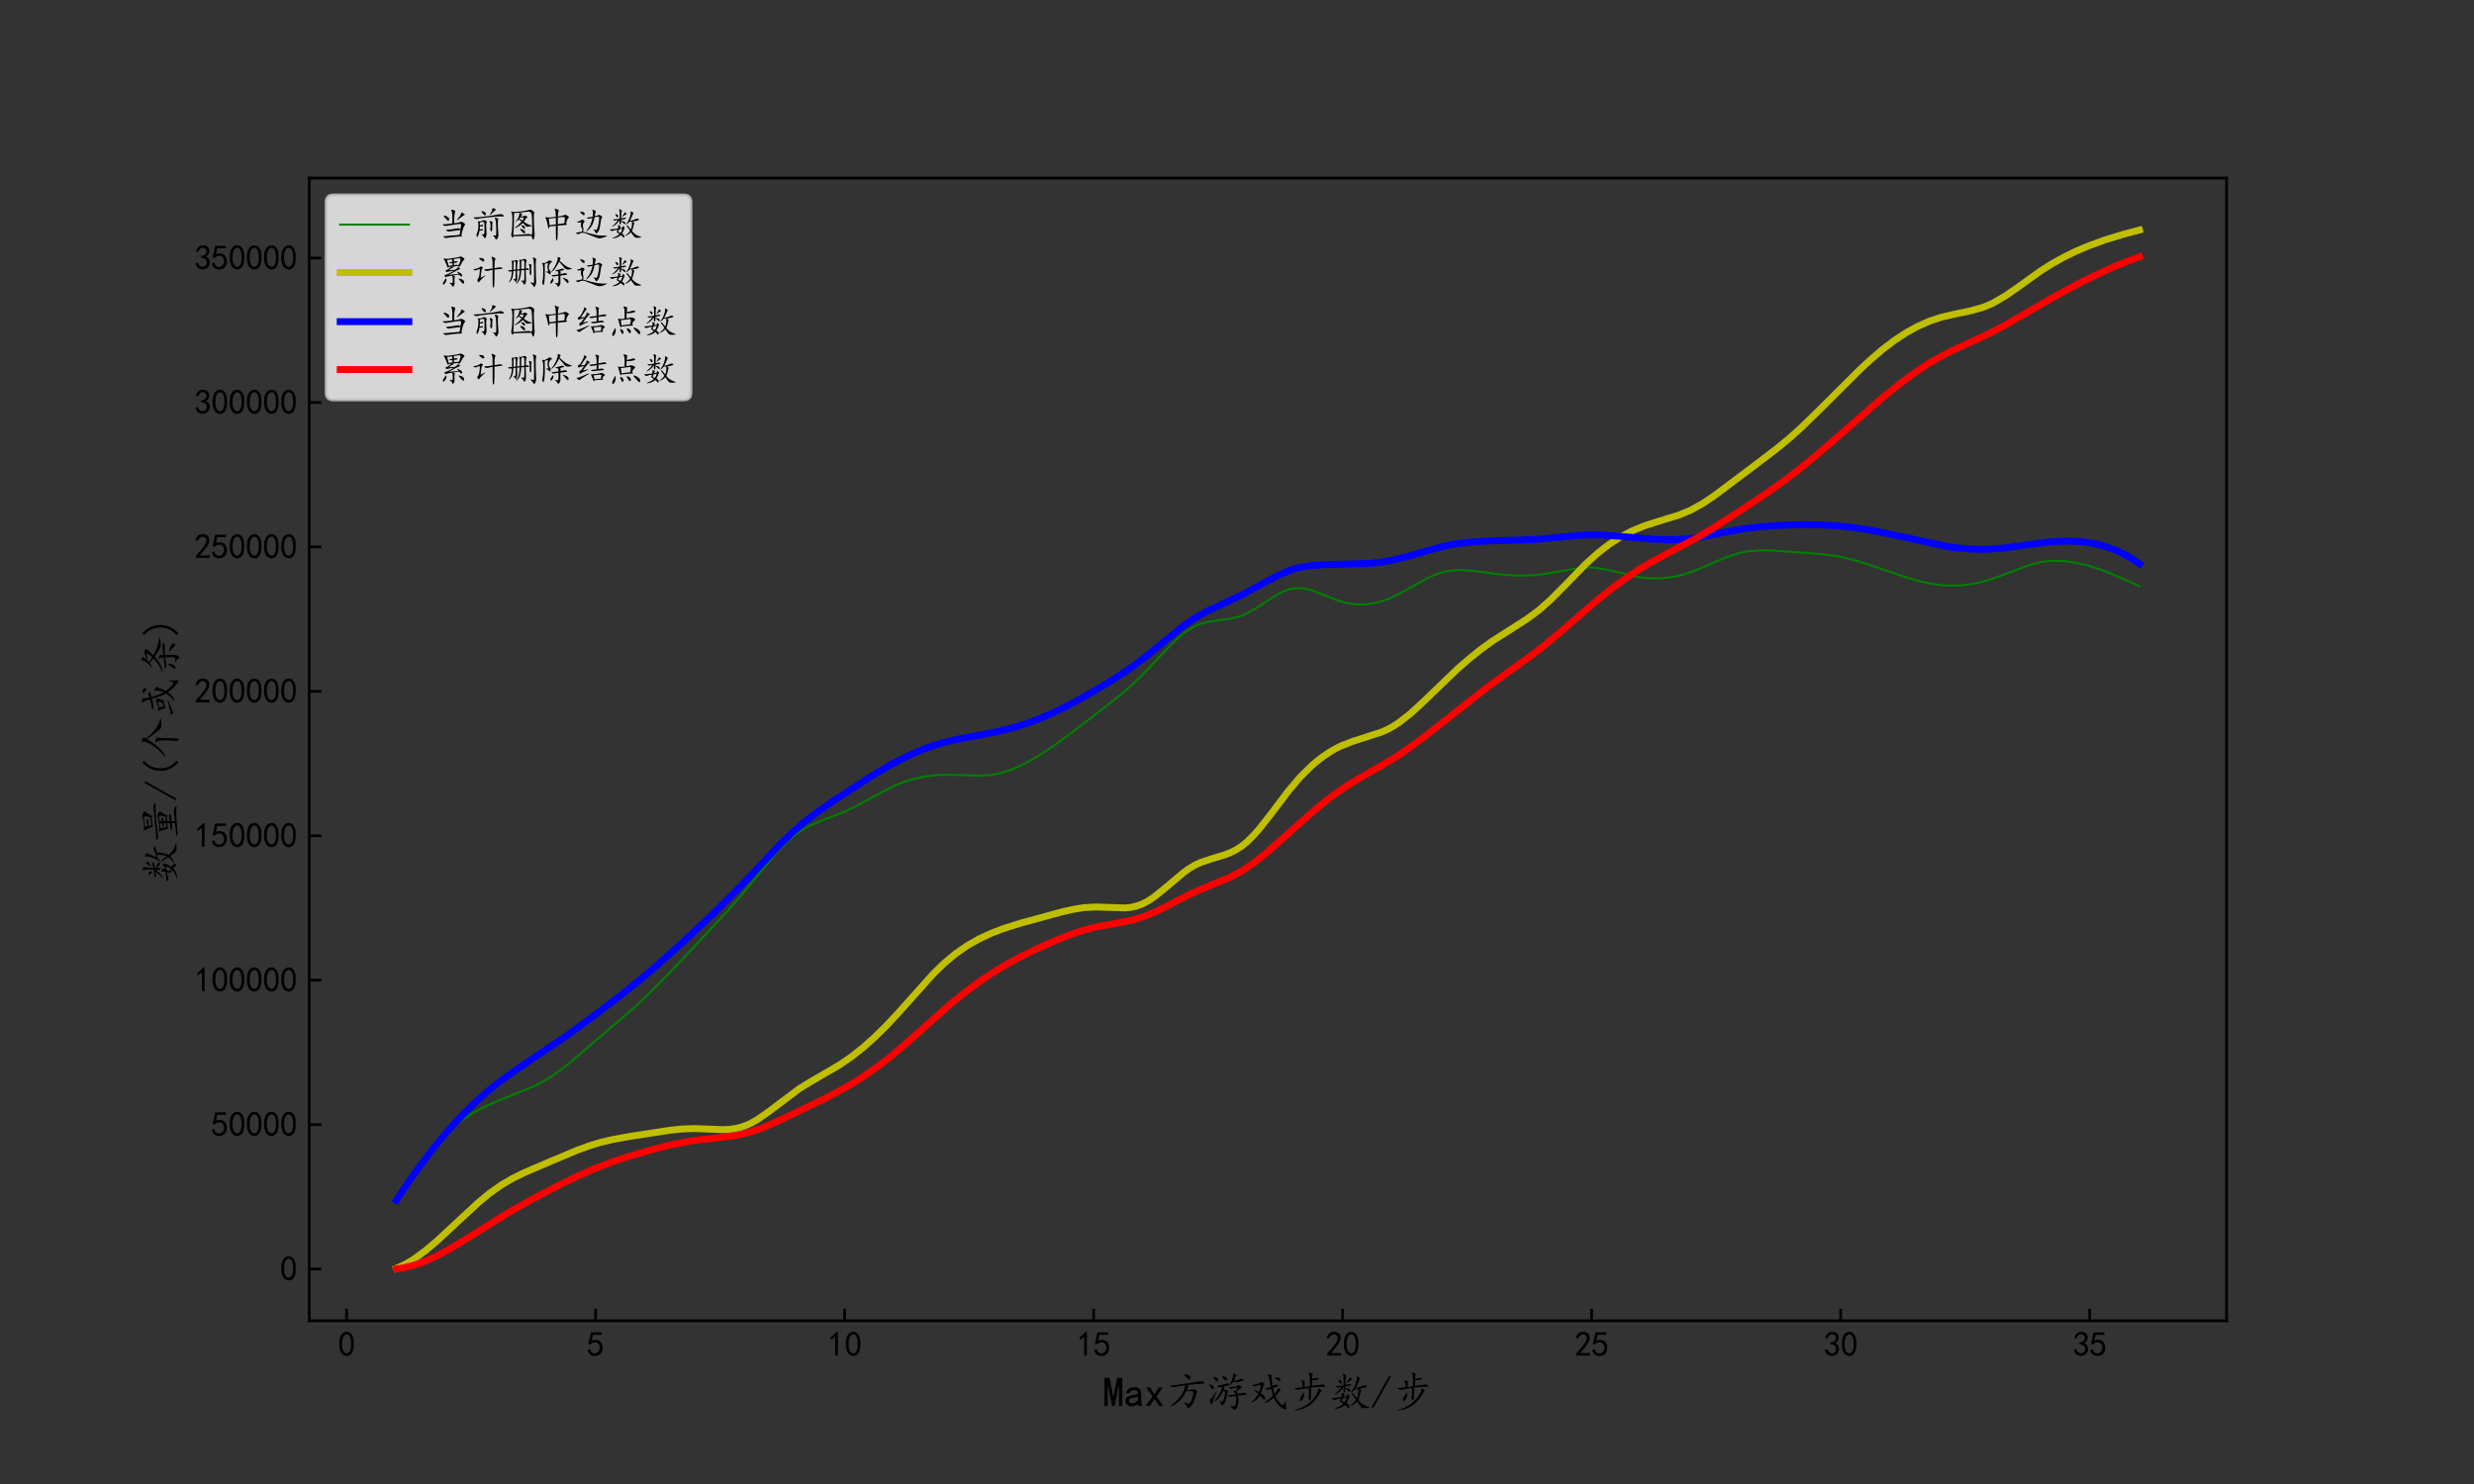 <?xml version="1.0" encoding="utf-8" standalone="no"?>
<!DOCTYPE svg PUBLIC "-//W3C//DTD SVG 1.1//EN"
  "http://www.w3.org/Graphics/SVG/1.1/DTD/svg11.dtd">
<svg xmlns:xlink="http://www.w3.org/1999/xlink" width="720pt" height="432pt" viewBox="0 0 720 432" xmlns="http://www.w3.org/2000/svg" version="1.1">
 <rect x="0" y="0" width="720" height="432" fill="#333333" stroke="none"/>
 <defs>
  <style type="text/css">*{stroke-linejoin: round; stroke-linecap: butt}</style>
 </defs>
 <g id="figure_1">
  <g id="patch_1">
   <path d="M 0 432 
L 720 432 
L 720 0 
L 0 0 
L 0 432 
z
" style="fill: none"/>
  </g>
  <g id="axes_1">
   <g id="patch_2">
    <path d="M 90 384.48 
L 648 384.48 
L 648 51.84 
L 90 51.84 
L 90 384.48 
z
" style="fill: none"/>
   </g>
   <g id="matplotlib.axis_1">
    <g id="xtick_1">
     <g id="line2d_1">
      <defs>
       <path id="m7167b95d43" d="M 0 0 
L 0 -3.5 
" style="stroke: #000000; stroke-width: 0.8"/>
      </defs>
      <g>
       <use xlink:href="#m7167b95d43" x="100.87" y="384.48" style="stroke: #000000; stroke-width: 0.8"/>
      </g>
     </g>
     <g id="text_1">
      <!-- 0 -->
      <g transform="translate(98.37 394.855) scale(0.1 -0.1)">
       <defs>
        <path id="SimHei-30" d="M 225 2537 
Q 250 3200 412 3587 
Q 575 3975 875 4225 
Q 1175 4475 1612 4475 
Q 2050 4475 2375 4112 
Q 2700 3750 2800 3200 
Q 2900 2650 2862 1937 
Q 2825 1225 2612 775 
Q 2400 325 1975 150 
Q 1550 -25 1125 187 
Q 700 400 525 750 
Q 350 1100 275 1487 
Q 200 1875 225 2537 
z
M 750 2687 
Q 675 2000 800 1462 
Q 925 925 1212 700 
Q 1500 475 1800 612 
Q 2100 750 2237 1162 
Q 2375 1575 2375 2062 
Q 2375 2550 2337 2950 
Q 2300 3350 2112 3675 
Q 1925 4000 1612 4012 
Q 1300 4025 1062 3700 
Q 825 3375 750 2687 
z
" transform="scale(0.016)"/>
       </defs>
       <use xlink:href="#SimHei-30"/>
      </g>
     </g>
    </g>
    <g id="xtick_2">
     <g id="line2d_2">
      <g>
       <use xlink:href="#m7167b95d43" x="173.338" y="384.48" style="stroke: #000000; stroke-width: 0.8"/>
      </g>
     </g>
     <g id="text_2">
      <!-- 5 -->
      <g transform="translate(170.838 394.855) scale(0.1 -0.1)">
       <defs>
        <path id="SimHei-35" d="M 550 1325 
Q 725 650 1150 575 
Q 1575 500 1837 662 
Q 2100 825 2212 1087 
Q 2325 1350 2312 1675 
Q 2300 2000 2137 2225 
Q 1975 2450 1725 2525 
Q 1475 2600 1162 2525 
Q 850 2450 650 2175 
L 225 2225 
Q 275 2375 700 4375 
L 2675 4375 
L 2675 3925 
L 1075 3925 
Q 950 3250 825 2850 
Q 1200 3025 1525 3012 
Q 1850 3000 2150 2862 
Q 2450 2725 2587 2487 
Q 2725 2250 2787 2012 
Q 2850 1775 2837 1500 
Q 2825 1225 2725 937 
Q 2625 650 2425 462 
Q 2225 275 1937 162 
Q 1650 50 1275 75 
Q 900 100 562 350 
Q 225 600 100 1200 
L 550 1325 
z
" transform="scale(0.016)"/>
       </defs>
       <use xlink:href="#SimHei-35"/>
      </g>
     </g>
    </g>
    <g id="xtick_3">
     <g id="line2d_3">
      <g>
       <use xlink:href="#m7167b95d43" x="245.805" y="384.48" style="stroke: #000000; stroke-width: 0.8"/>
      </g>
     </g>
     <g id="text_3">
      <!-- 10 -->
      <g transform="translate(240.805 394.855) scale(0.1 -0.1)">
       <defs>
        <path id="SimHei-31" d="M 1400 3600 
Q 1075 3275 575 2975 
L 575 3450 
Q 1200 3875 1600 4450 
L 1900 4450 
L 1900 150 
L 1400 150 
L 1400 3600 
z
" transform="scale(0.016)"/>
       </defs>
       <use xlink:href="#SimHei-31"/>
       <use xlink:href="#SimHei-30" x="50"/>
      </g>
     </g>
    </g>
    <g id="xtick_4">
     <g id="line2d_4">
      <g>
       <use xlink:href="#m7167b95d43" x="318.273" y="384.48" style="stroke: #000000; stroke-width: 0.8"/>
      </g>
     </g>
     <g id="text_4">
      <!-- 15 -->
      <g transform="translate(313.273 394.855) scale(0.1 -0.1)">
       <use xlink:href="#SimHei-31"/>
       <use xlink:href="#SimHei-35" x="50"/>
      </g>
     </g>
    </g>
    <g id="xtick_5">
     <g id="line2d_5">
      <g>
       <use xlink:href="#m7167b95d43" x="390.74" y="384.48" style="stroke: #000000; stroke-width: 0.8"/>
      </g>
     </g>
     <g id="text_5">
      <!-- 20 -->
      <g transform="translate(385.74 394.855) scale(0.1 -0.1)">
       <defs>
        <path id="SimHei-32" d="M 300 250 
Q 325 625 650 925 
Q 975 1225 1475 1862 
Q 1975 2500 2125 2850 
Q 2275 3200 2237 3450 
Q 2200 3700 2000 3862 
Q 1800 4025 1537 4000 
Q 1275 3975 1037 3800 
Q 800 3625 675 3275 
L 200 3350 
Q 400 3925 712 4187 
Q 1025 4450 1450 4475 
Q 1700 4500 1900 4462 
Q 2100 4425 2312 4287 
Q 2525 4150 2662 3875 
Q 2800 3600 2762 3212 
Q 2725 2825 2375 2287 
Q 2025 1750 1025 600 
L 2825 600 
L 2825 150 
L 300 150 
L 300 250 
z
" transform="scale(0.016)"/>
       </defs>
       <use xlink:href="#SimHei-32"/>
       <use xlink:href="#SimHei-30" x="50"/>
      </g>
     </g>
    </g>
    <g id="xtick_6">
     <g id="line2d_6">
      <g>
       <use xlink:href="#m7167b95d43" x="463.208" y="384.48" style="stroke: #000000; stroke-width: 0.8"/>
      </g>
     </g>
     <g id="text_6">
      <!-- 25 -->
      <g transform="translate(458.208 394.855) scale(0.1 -0.1)">
       <use xlink:href="#SimHei-32"/>
       <use xlink:href="#SimHei-35" x="50"/>
      </g>
     </g>
    </g>
    <g id="xtick_7">
     <g id="line2d_7">
      <g>
       <use xlink:href="#m7167b95d43" x="535.675" y="384.48" style="stroke: #000000; stroke-width: 0.8"/>
      </g>
     </g>
     <g id="text_7">
      <!-- 30 -->
      <g transform="translate(530.675 394.855) scale(0.1 -0.1)">
       <defs>
        <path id="SimHei-33" d="M 250 1225 
L 700 1300 
Q 800 975 1025 762 
Q 1250 550 1587 562 
Q 1925 575 2125 837 
Q 2325 1100 2300 1437 
Q 2275 1775 2037 1962 
Q 1800 2150 1275 2225 
L 1275 2550 
Q 1800 2600 2037 2825 
Q 2275 3050 2250 3412 
Q 2225 3775 1925 3937 
Q 1625 4100 1287 3975 
Q 950 3850 750 3275 
L 300 3350 
Q 450 3800 712 4100 
Q 975 4400 1425 4450 
Q 1875 4500 2212 4337 
Q 2550 4175 2687 3837 
Q 2825 3500 2725 3100 
Q 2625 2700 2150 2400 
Q 2500 2250 2687 1950 
Q 2875 1650 2812 1162 
Q 2750 675 2375 375 
Q 2000 75 1525 87 
Q 1050 100 700 387 
Q 350 675 250 1225 
z
" transform="scale(0.016)"/>
       </defs>
       <use xlink:href="#SimHei-33"/>
       <use xlink:href="#SimHei-30" x="50"/>
      </g>
     </g>
    </g>
    <g id="xtick_8">
     <g id="line2d_8">
      <g>
       <use xlink:href="#m7167b95d43" x="608.143" y="384.48" style="stroke: #000000; stroke-width: 0.8"/>
      </g>
     </g>
     <g id="text_8">
      <!-- 35 -->
      <g transform="translate(603.143 394.855) scale(0.1 -0.1)">
       <use xlink:href="#SimHei-33"/>
       <use xlink:href="#SimHei-35" x="50"/>
      </g>
     </g>
    </g>
    <g id="text_9">
     <!-- Max方游戏步数/步 -->
     <g transform="translate(321 409.527) scale(0.12 -0.12)">
      <defs>
       <path id="KaiTi-4d" d="M 2925 125 
L 2425 125 
L 2425 3175 
L 2375 3175 
L 1775 125 
L 1375 125 
L 775 3175 
L 725 3175 
L 725 125 
L 225 125 
L 225 4400 
L 1000 4400 
L 1550 1575 
L 1600 1575 
L 2150 4400 
L 2925 4400 
L 2925 125 
z
" transform="scale(0.016)"/>
       <path id="KaiTi-61" d="M 2875 125 
L 2275 125 
Q 2225 175 2200 262 
Q 2175 350 2175 475 
Q 2000 275 1750 175 
Q 1500 75 1225 75 
Q 825 75 550 275 
Q 275 475 275 850 
Q 275 1225 525 1450 
Q 775 1675 1300 1750 
Q 1650 1800 1912 1875 
Q 2175 1950 2175 2075 
Q 2175 2225 2062 2375 
Q 1950 2525 1575 2525 
Q 1275 2525 1137 2412 
Q 1000 2300 950 2100 
L 400 2100 
Q 450 2500 762 2737 
Q 1075 2975 1575 2975 
Q 2125 2975 2400 2725 
Q 2675 2475 2675 2025 
L 2675 650 
Q 2675 500 2725 375 
Q 2775 250 2875 125 
z
M 2175 1050 
L 2175 1550 
Q 2025 1500 1887 1462 
Q 1750 1425 1425 1375 
Q 1050 1325 937 1200 
Q 825 1075 825 900 
Q 825 750 937 637 
Q 1050 525 1275 525 
Q 1500 525 1762 650 
Q 2025 775 2175 1050 
z
" transform="scale(0.016)"/>
       <path id="KaiTi-78" d="M 2875 125 
L 2275 125 
L 1550 1200 
L 825 125 
L 225 125 
L 1250 1550 
L 300 2925 
L 900 2925 
L 1550 1875 
L 2200 2925 
L 2800 2925 
L 1850 1550 
L 2875 125 
z
" transform="scale(0.016)"/>
       <path id="KaiTi-65b9" d="M 3325 3275 
Q 3650 3100 3562 2987 
Q 3475 2875 3350 2575 
Q 3500 2525 3737 2550 
Q 3975 2575 4125 2637 
Q 4275 2700 4462 2625 
Q 4650 2550 4825 2437 
Q 5000 2325 4887 2200 
Q 4775 2075 4637 1562 
Q 4500 1050 4375 750 
Q 4250 450 4062 200 
Q 3875 -50 3637 -137 
Q 3400 -225 3362 12 
Q 3325 250 2987 550 
Q 2650 850 3050 662 
Q 3450 475 3600 475 
Q 3775 475 3912 737 
Q 4050 1000 4187 1437 
Q 4325 1875 4325 2075 
Q 4325 2275 4212 2337 
Q 4100 2400 3950 2387 
Q 3800 2375 3625 2375 
Q 3475 2375 3275 2450 
Q 3050 1925 2737 1500 
Q 2425 1075 2000 712 
Q 1575 350 1037 112 
Q 500 -125 975 225 
Q 1450 575 1787 912 
Q 2125 1250 2437 1687 
Q 2750 2125 2912 2550 
Q 3075 2975 3100 3250 
Q 2400 3175 1937 3075 
Q 1475 2975 1325 2962 
Q 1175 2950 887 3100 
Q 600 3250 925 3250 
Q 1275 3250 1762 3325 
Q 2250 3400 3437 3562 
Q 4625 3725 5112 3837 
Q 5600 3950 5900 3750 
Q 6200 3550 5837 3512 
Q 5475 3475 4850 3450 
Q 4225 3425 3325 3275 
z
M 3050 4625 
Q 2850 4875 3012 4887 
Q 3175 4900 3387 4862 
Q 3600 4825 3762 4687 
Q 3925 4550 3887 4287 
Q 3850 4025 3562 4212 
Q 3275 4400 3050 4625 
z
" transform="scale(0.016)"/>
       <path id="KaiTi-6e38" d="M 4800 1950 
Q 5200 2050 5550 2112 
Q 5900 2175 6075 1987 
Q 6250 1800 5925 1787 
Q 5600 1775 4875 1725 
Q 4950 1275 4887 612 
Q 4825 -50 4537 -325 
Q 4250 -600 4150 -400 
Q 4050 -200 3775 -25 
Q 3500 150 3712 112 
Q 3925 75 4175 62 
Q 4425 50 4512 537 
Q 4600 1025 4525 1650 
Q 3950 1550 3762 1525 
Q 3575 1500 3362 1637 
Q 3150 1775 3450 1775 
Q 3775 1775 4450 1875 
Q 4400 2175 4200 2312 
Q 4000 2450 4525 2400 
Q 4775 2825 4762 2900 
Q 4750 2975 4425 2887 
Q 4100 2800 3962 2750 
Q 3825 2700 3587 2837 
Q 3350 2975 3650 2975 
Q 3975 2975 4337 3062 
Q 4700 3150 4825 3237 
Q 4950 3325 5262 3125 
Q 5575 2925 5325 2850 
Q 5075 2775 4625 2300 
Q 4750 2175 4800 1950 
z
M 2600 3050 
Q 2800 2850 2762 2787 
Q 2725 2725 2675 2575 
Q 2850 2550 2975 2550 
Q 3100 2550 3237 2450 
Q 3375 2350 3275 2200 
Q 3175 2050 3150 1762 
Q 3125 1475 3000 1025 
Q 2875 575 2612 337 
Q 2350 100 2300 337 
Q 2250 575 2125 775 
Q 2000 975 2062 950 
Q 2125 925 2312 825 
Q 2500 725 2637 1025 
Q 2775 1325 2837 1737 
Q 2900 2150 2850 2287 
Q 2800 2425 2625 2475 
Q 2500 2125 2137 1600 
Q 1775 1075 1437 900 
Q 1100 725 1262 900 
Q 1425 1075 1650 1375 
Q 1875 1675 2125 2112 
Q 2375 2550 2375 3000 
Q 2200 3000 2037 2975 
Q 1875 2950 1712 3037 
Q 1550 3125 1850 3187 
Q 2150 3250 2550 3362 
Q 2950 3475 3162 3537 
Q 3375 3600 3512 3450 
Q 3650 3300 3362 3225 
Q 3075 3150 2600 3050 
z
M 4175 3900 
Q 4875 4050 5137 4175 
Q 5400 4300 5587 4162 
Q 5775 4025 5450 3912 
Q 5125 3800 4775 3750 
Q 4425 3700 4125 3800 
Q 3875 3475 3675 3375 
Q 3475 3275 3675 3575 
Q 3875 3875 4012 4325 
Q 4150 4775 4100 4937 
Q 4050 5100 4200 5062 
Q 4350 5025 4525 4925 
Q 4700 4825 4612 4737 
Q 4525 4650 4425 4425 
Q 4325 4200 4175 3900 
z
M 1450 1925 
Q 1100 1125 987 612 
Q 875 100 662 575 
Q 450 1050 575 1087 
Q 700 1125 887 1375 
Q 1075 1625 1437 2175 
Q 1800 2725 1450 1925 
z
M 1400 4025 
Q 1250 4200 1137 4387 
Q 1025 4575 1275 4525 
Q 1525 4475 1700 4362 
Q 1875 4250 1825 4012 
Q 1775 3775 1662 3825 
Q 1550 3875 1400 4025 
z
M 2625 4275 
Q 2450 4500 2437 4575 
Q 2425 4650 2712 4612 
Q 3000 4575 3100 4425 
Q 3200 4275 3162 4100 
Q 3125 3925 2975 3987 
Q 2825 4050 2625 4275 
z
M 725 2900 
Q 575 3125 512 3300 
Q 450 3475 825 3325 
Q 1200 3175 1175 2887 
Q 1150 2600 1012 2650 
Q 875 2700 725 2900 
z
" transform="scale(0.016)"/>
       <path id="KaiTi-620f" d="M 3825 3150 
Q 4150 3275 4312 3350 
Q 4475 3425 4625 3337 
Q 4775 3250 4600 3137 
Q 4425 3025 3900 2825 
Q 3925 2500 4100 1950 
Q 4275 2125 4412 2312 
Q 4550 2500 4575 2687 
Q 4600 2875 4700 2837 
Q 4800 2800 4962 2662 
Q 5125 2525 4975 2425 
Q 4825 2325 4687 2125 
Q 4550 1925 4250 1600 
Q 4575 875 5012 512 
Q 5450 150 5537 312 
Q 5625 475 5737 825 
Q 5850 1175 5837 637 
Q 5825 100 5925 -212 
Q 6025 -525 5350 -225 
Q 4675 75 4000 1375 
Q 3350 800 2812 650 
Q 2275 500 2637 700 
Q 3000 900 3337 1187 
Q 3675 1475 3875 1675 
Q 3725 2175 3625 2725 
Q 3400 2675 3237 2612 
Q 3075 2550 2850 2625 
Q 2625 2700 2925 2800 
Q 3225 2900 3550 3025 
Q 3450 3525 3362 4062 
Q 3275 4600 3162 4762 
Q 3050 4925 3175 4937 
Q 3300 4950 3537 4850 
Q 3775 4750 3712 4562 
Q 3650 4375 3825 3150 
z
M 2050 2050 
Q 2550 1725 2637 1562 
Q 2725 1400 2662 1175 
Q 2600 950 2387 1212 
Q 2175 1475 1900 1700 
Q 1625 1275 1337 1037 
Q 1050 800 737 675 
Q 425 550 662 737 
Q 900 925 1175 1250 
Q 1450 1575 1675 1925 
Q 1125 2400 1025 2525 
Q 925 2650 1150 2562 
Q 1375 2475 1800 2250 
Q 1925 2575 2000 2987 
Q 2075 3400 1925 3362 
Q 1775 3325 1425 3187 
Q 1075 3050 862 3162 
Q 650 3275 912 3312 
Q 1175 3350 1562 3487 
Q 1950 3625 2025 3700 
Q 2100 3775 2262 3725 
Q 2425 3675 2525 3587 
Q 2625 3500 2537 3412 
Q 2450 3325 2350 2937 
Q 2250 2550 2050 2050 
z
M 4500 4475 
Q 4750 4475 4912 4337 
Q 5075 4200 4987 4025 
Q 4900 3850 4700 3987 
Q 4500 4125 4300 4275 
Q 4100 4425 4187 4450 
Q 4275 4475 4500 4475 
z
" transform="scale(0.016)"/>
       <path id="KaiTi-6b65" d="M 3575 4250 
Q 3800 4275 4062 4362 
Q 4325 4450 4525 4337 
Q 4725 4225 4362 4125 
Q 4000 4025 3575 4050 
Q 3550 3450 3550 3175 
Q 4700 3325 4962 3375 
Q 5225 3425 5375 3325 
Q 5525 3225 5575 3112 
Q 5625 3000 5300 3025 
Q 4975 3050 4375 3000 
Q 3775 2950 3175 2875 
Q 3350 2800 3412 2725 
Q 3475 2650 3437 2512 
Q 3400 2375 3400 1975 
Q 3400 1600 3375 1350 
Q 3350 1100 3300 1000 
Q 3250 900 3112 1087 
Q 2975 1275 3037 1487 
Q 3100 1700 3100 2075 
Q 3100 2450 3075 2600 
Q 3050 2750 3000 2850 
Q 2300 2750 2012 2700 
Q 1725 2650 1500 2587 
Q 1275 2525 1037 2687 
Q 800 2850 1025 2850 
Q 1275 2850 2150 2975 
Q 2100 3675 1987 3850 
Q 1875 4025 2025 4012 
Q 2175 4000 2337 3937 
Q 2500 3875 2462 3712 
Q 2425 3550 2425 3000 
Q 2800 3050 3250 3125 
Q 3250 4075 3212 4487 
Q 3175 4900 3075 5050 
Q 2975 5200 3125 5187 
Q 3275 5175 3500 5087 
Q 3725 5000 3650 4887 
Q 3575 4775 3575 4250 
z
M 4900 2575 
Q 5075 2400 4962 2325 
Q 4850 2250 4537 1712 
Q 4225 1175 3750 700 
Q 3275 225 2587 -112 
Q 1900 -450 1200 -537 
Q 500 -625 1237 -400 
Q 1975 -175 2612 212 
Q 3250 600 3662 1100 
Q 4075 1600 4300 2037 
Q 4525 2475 4500 2650 
Q 4475 2825 4600 2787 
Q 4725 2750 4900 2575 
z
M 2125 1925 
Q 2250 2175 2312 2187 
Q 2375 2200 2362 1825 
Q 2350 1450 2075 1062 
Q 1800 675 1737 975 
Q 1675 1275 1850 1487 
Q 2025 1700 2125 1925 
z
" transform="scale(0.016)"/>
       <path id="KaiTi-6570" d="M 4100 1300 
Q 4275 1625 4312 1987 
Q 4350 2350 4325 2725 
Q 4125 2700 3875 2725 
Q 3575 2375 3325 2225 
Q 3075 2075 3387 2462 
Q 3700 2850 3912 3487 
Q 4125 4125 4100 4275 
Q 4075 4425 4062 4537 
Q 4050 4650 4362 4487 
Q 4675 4325 4562 4175 
Q 4450 4025 4337 3712 
Q 4225 3400 3925 2850 
Q 4525 2975 4912 3162 
Q 5300 3350 5512 3212 
Q 5725 3075 5450 2975 
Q 5175 2875 4425 2725 
Q 4800 2600 4712 2350 
Q 4625 2100 4562 1775 
Q 4500 1450 4325 1025 
Q 4550 750 4837 512 
Q 5125 275 5437 150 
Q 5750 25 5975 -62 
Q 6200 -150 5737 -187 
Q 5275 -225 5037 -187 
Q 4800 -150 4687 25 
Q 4575 200 4125 800 
Q 3900 550 3675 400 
Q 3450 250 3175 175 
Q 2900 100 3162 262 
Q 3425 425 3625 625 
Q 3825 825 3975 1050 
Q 3800 1350 3637 1562 
Q 3475 1775 3362 1900 
Q 3250 2025 3387 2037 
Q 3525 2050 3612 1950 
Q 3700 1850 4100 1300 
z
M 2575 1600 
Q 2625 1750 2612 1862 
Q 2600 1975 2750 1875 
Q 2900 1775 2962 1700 
Q 3025 1625 2962 1500 
Q 2900 1375 2800 1112 
Q 2700 850 2525 550 
Q 2700 425 2837 300 
Q 2975 175 2925 -62 
Q 2875 -300 2712 -100 
Q 2550 100 2325 275 
Q 1925 -25 1587 -150 
Q 1250 -275 912 -300 
Q 575 -325 850 -212 
Q 1125 -100 1450 50 
Q 1775 200 2050 475 
Q 1750 700 1637 750 
Q 1525 800 1587 900 
Q 1650 1000 1700 1250 
Q 1050 1175 862 1062 
Q 675 950 425 1150 
Q 175 1350 500 1337 
Q 825 1325 1775 1475 
Q 1850 1800 1800 1987 
Q 1750 2175 2025 2037 
Q 2300 1900 2250 1825 
Q 2200 1750 2075 1525 
L 2575 1600 
z
M 2875 3425 
Q 3125 3475 3225 3387 
Q 3325 3300 3100 3225 
Q 2875 3150 2350 3075 
L 2350 2875 
Q 2775 2825 2975 2687 
Q 3175 2550 3112 2350 
Q 3050 2150 2812 2412 
Q 2575 2675 2350 2800 
Q 2350 2500 2300 2287 
Q 2250 2075 2137 2262 
Q 2025 2450 2062 2600 
Q 2100 2750 2075 2950 
Q 1475 2175 975 1937 
Q 475 1700 762 1925 
Q 1050 2150 1362 2475 
Q 1675 2800 1800 3050 
Q 1450 2925 1312 2900 
Q 1175 2875 975 3012 
Q 775 3150 1050 3137 
Q 1325 3125 2100 3275 
L 2100 4175 
Q 2100 4700 2012 4837 
Q 1925 4975 1987 4987 
Q 2050 5000 2300 4887 
Q 2550 4775 2462 4625 
Q 2375 4475 2375 3325 
L 2875 3425 
z
M 2250 675 
Q 2450 925 2575 1425 
L 2000 1325 
Q 1825 925 1837 875 
Q 1850 825 1937 800 
Q 2025 775 2250 675 
z
M 3250 4275 
Q 3450 4150 3300 4087 
Q 3150 4025 2762 3737 
Q 2375 3450 2600 3737 
Q 2825 4025 2900 4237 
Q 2975 4450 3025 4425 
Q 3075 4400 3250 4275 
z
M 1550 3600 
Q 1350 3875 1287 4000 
Q 1225 4125 1537 4050 
Q 1850 3975 1812 3662 
Q 1775 3350 1550 3600 
z
" transform="scale(0.016)"/>
       <path id="KaiTi-2f" d="M 3000 4550 
L 350 -175 
L 100 -25 
L 2750 4700 
L 3000 4550 
z
" transform="scale(0.016)"/>
      </defs>
      <use xlink:href="#KaiTi-4d"/>
      <use xlink:href="#KaiTi-61" x="50"/>
      <use xlink:href="#KaiTi-78" x="100"/>
      <use xlink:href="#KaiTi-65b9" x="150"/>
      <use xlink:href="#KaiTi-6e38" x="250"/>
      <use xlink:href="#KaiTi-620f" x="350"/>
      <use xlink:href="#KaiTi-6b65" x="450"/>
      <use xlink:href="#KaiTi-6570" x="550"/>
      <use xlink:href="#KaiTi-2f" x="650"/>
      <use xlink:href="#KaiTi-6b65" x="700"/>
     </g>
    </g>
   </g>
   <g id="matplotlib.axis_2">
    <g id="ytick_1">
     <g id="line2d_9">
      <defs>
       <path id="m67f9c6b838" d="M 0 0 
L 3.5 0 
" style="stroke: #000000; stroke-width: 0.8"/>
      </defs>
      <g>
       <use xlink:href="#m67f9c6b838" x="90" y="369.411" style="stroke: #000000; stroke-width: 0.8"/>
      </g>
     </g>
     <g id="text_10">
      <!-- 0 -->
      <g transform="translate(81.5 372.849) scale(0.1 -0.1)">
       <use xlink:href="#SimHei-30"/>
      </g>
     </g>
    </g>
    <g id="ytick_2">
     <g id="line2d_10">
      <g>
       <use xlink:href="#m67f9c6b838" x="90" y="327.371" style="stroke: #000000; stroke-width: 0.8"/>
      </g>
     </g>
     <g id="text_11">
      <!-- 50000 -->
      <g transform="translate(61.5 330.809) scale(0.1 -0.1)">
       <use xlink:href="#SimHei-35"/>
       <use xlink:href="#SimHei-30" x="50"/>
       <use xlink:href="#SimHei-30" x="100"/>
       <use xlink:href="#SimHei-30" x="150"/>
       <use xlink:href="#SimHei-30" x="200"/>
      </g>
     </g>
    </g>
    <g id="ytick_3">
     <g id="line2d_11">
      <g>
       <use xlink:href="#m67f9c6b838" x="90" y="285.331" style="stroke: #000000; stroke-width: 0.8"/>
      </g>
     </g>
     <g id="text_12">
      <!-- 100000 -->
      <g transform="translate(56.5 288.768) scale(0.1 -0.1)">
       <use xlink:href="#SimHei-31"/>
       <use xlink:href="#SimHei-30" x="50"/>
       <use xlink:href="#SimHei-30" x="100"/>
       <use xlink:href="#SimHei-30" x="150"/>
       <use xlink:href="#SimHei-30" x="200"/>
       <use xlink:href="#SimHei-30" x="250"/>
      </g>
     </g>
    </g>
    <g id="ytick_4">
     <g id="line2d_12">
      <g>
       <use xlink:href="#m67f9c6b838" x="90" y="243.291" style="stroke: #000000; stroke-width: 0.8"/>
      </g>
     </g>
     <g id="text_13">
      <!-- 150000 -->
      <g transform="translate(56.5 246.728) scale(0.1 -0.1)">
       <use xlink:href="#SimHei-31"/>
       <use xlink:href="#SimHei-35" x="50"/>
       <use xlink:href="#SimHei-30" x="100"/>
       <use xlink:href="#SimHei-30" x="150"/>
       <use xlink:href="#SimHei-30" x="200"/>
       <use xlink:href="#SimHei-30" x="250"/>
      </g>
     </g>
    </g>
    <g id="ytick_5">
     <g id="line2d_13">
      <g>
       <use xlink:href="#m67f9c6b838" x="90" y="201.251" style="stroke: #000000; stroke-width: 0.8"/>
      </g>
     </g>
     <g id="text_14">
      <!-- 200000 -->
      <g transform="translate(56.5 204.688) scale(0.1 -0.1)">
       <use xlink:href="#SimHei-32"/>
       <use xlink:href="#SimHei-30" x="50"/>
       <use xlink:href="#SimHei-30" x="100"/>
       <use xlink:href="#SimHei-30" x="150"/>
       <use xlink:href="#SimHei-30" x="200"/>
       <use xlink:href="#SimHei-30" x="250"/>
      </g>
     </g>
    </g>
    <g id="ytick_6">
     <g id="line2d_14">
      <g>
       <use xlink:href="#m67f9c6b838" x="90" y="159.21" style="stroke: #000000; stroke-width: 0.8"/>
      </g>
     </g>
     <g id="text_15">
      <!-- 250000 -->
      <g transform="translate(56.5 162.648) scale(0.1 -0.1)">
       <use xlink:href="#SimHei-32"/>
       <use xlink:href="#SimHei-35" x="50"/>
       <use xlink:href="#SimHei-30" x="100"/>
       <use xlink:href="#SimHei-30" x="150"/>
       <use xlink:href="#SimHei-30" x="200"/>
       <use xlink:href="#SimHei-30" x="250"/>
      </g>
     </g>
    </g>
    <g id="ytick_7">
     <g id="line2d_15">
      <g>
       <use xlink:href="#m67f9c6b838" x="90" y="117.17" style="stroke: #000000; stroke-width: 0.8"/>
      </g>
     </g>
     <g id="text_16">
      <!-- 300000 -->
      <g transform="translate(56.5 120.608) scale(0.1 -0.1)">
       <use xlink:href="#SimHei-33"/>
       <use xlink:href="#SimHei-30" x="50"/>
       <use xlink:href="#SimHei-30" x="100"/>
       <use xlink:href="#SimHei-30" x="150"/>
       <use xlink:href="#SimHei-30" x="200"/>
       <use xlink:href="#SimHei-30" x="250"/>
      </g>
     </g>
    </g>
    <g id="ytick_8">
     <g id="line2d_16">
      <g>
       <use xlink:href="#m67f9c6b838" x="90" y="75.13" style="stroke: #000000; stroke-width: 0.8"/>
      </g>
     </g>
     <g id="text_17">
      <!-- 350000 -->
      <g transform="translate(56.5 78.568) scale(0.1 -0.1)">
       <use xlink:href="#SimHei-33"/>
       <use xlink:href="#SimHei-35" x="50"/>
       <use xlink:href="#SimHei-30" x="100"/>
       <use xlink:href="#SimHei-30" x="150"/>
       <use xlink:href="#SimHei-30" x="200"/>
       <use xlink:href="#SimHei-30" x="250"/>
      </g>
     </g>
    </g>
    <g id="text_18">
     <!-- 数量/(个或条) -->
     <g transform="translate(51 257.16) rotate(-90) scale(0.12 -0.12)">
      <defs>
       <path id="KaiTi-91cf" d="M 3175 825 
L 3775 925 
Q 4075 975 4225 837 
Q 4375 700 4037 650 
Q 3700 600 3175 550 
L 3150 75 
Q 4425 175 4712 200 
Q 5000 225 5225 87 
Q 5450 -50 5437 -137 
Q 5425 -225 4962 -187 
Q 4500 -150 4025 -162 
Q 3550 -175 3225 -200 
Q 2900 -225 2325 -287 
Q 1750 -350 1512 -375 
Q 1275 -400 1050 -262 
Q 825 -125 1075 -125 
Q 1325 -125 1800 -87 
Q 2275 -50 2900 50 
L 2900 525 
Q 2425 475 2250 450 
Q 2075 425 1887 562 
Q 1700 700 2000 712 
Q 2300 725 2900 800 
L 2900 1225 
Q 2625 1200 2300 1150 
Q 2175 950 2087 1112 
Q 2000 1275 1900 1675 
Q 1800 2075 1650 2275 
Q 1500 2475 1650 2475 
Q 1825 2475 1962 2437 
Q 2100 2400 2887 2487 
Q 3675 2575 3837 2675 
Q 4000 2775 4237 2650 
Q 4475 2525 4600 2412 
Q 4725 2300 4587 2162 
Q 4450 2025 4300 1737 
Q 4150 1450 4037 1275 
Q 3925 1100 3850 1325 
Q 3550 1275 3200 1225 
L 3175 825 
z
M 2550 3450 
Q 2450 3200 2312 3512 
Q 2175 3825 2050 4137 
Q 1925 4450 1825 4600 
Q 1725 4750 1825 4762 
Q 1925 4775 2125 4737 
Q 2325 4700 3037 4800 
Q 3750 4900 3875 4975 
Q 4000 5050 4187 4975 
Q 4375 4900 4562 4775 
Q 4750 4650 4625 4537 
Q 4500 4425 4362 4187 
Q 4225 3950 4025 3637 
Q 3825 3325 3750 3575 
L 2550 3450 
z
M 475 2700 
Q 225 2875 475 2887 
Q 725 2900 1137 2925 
Q 1550 2950 2287 3025 
Q 3025 3100 3825 3162 
Q 4625 3225 5037 3300 
Q 5450 3375 5675 3262 
Q 5900 3150 5925 3050 
Q 5950 2950 5525 2975 
Q 5100 3000 4562 2975 
Q 4025 2950 3387 2887 
Q 2750 2825 2150 2762 
Q 1550 2700 1150 2612 
Q 750 2525 475 2700 
z
M 2400 4175 
Q 2800 4225 3062 4325 
Q 3325 4425 3475 4300 
Q 3625 4175 3212 4100 
Q 2800 4025 2450 4000 
L 2525 3600 
Q 3375 3750 3750 3775 
Q 3875 4175 3900 4412 
Q 3925 4650 3875 4700 
Q 3825 4750 3325 4700 
Q 2825 4650 2325 4550 
L 2400 4175 
z
M 3200 2050 
Q 3325 2075 3475 2100 
Q 3625 2125 3687 2012 
Q 3750 1900 3562 1850 
Q 3375 1800 3200 1800 
L 3200 1450 
Q 3375 1475 3500 1487 
Q 3625 1500 3875 1500 
Q 4025 2050 4025 2225 
Q 4025 2400 3950 2437 
Q 3875 2475 3125 2375 
Q 3275 2250 3200 2050 
z
M 2900 1750 
Q 2550 1700 2412 1787 
Q 2275 1875 2425 1900 
Q 2575 1925 2850 2000 
Q 2850 2150 2825 2325 
L 2125 2250 
Q 2175 1800 2300 1350 
L 2900 1425 
L 2900 1750 
z
" transform="scale(0.016)"/>
       <path id="KaiTi-28" d="M 2975 -200 
L 2700 -475 
Q 2075 125 1762 775 
Q 1450 1425 1450 2250 
Q 1450 3075 1762 3725 
Q 2075 4375 2700 5000 
L 2975 4725 
Q 2400 4175 2112 3587 
Q 1825 3000 1825 2250 
Q 1825 1500 2112 912 
Q 2400 325 2975 -200 
z
" transform="scale(0.016)"/>
       <path id="KaiTi-4e2a" d="M 3175 4425 
Q 4050 3500 4400 3200 
Q 4750 2900 5125 2687 
Q 5500 2475 5950 2337 
Q 6400 2200 6037 2137 
Q 5675 2075 5225 2100 
Q 4775 2125 4600 2350 
Q 4425 2575 4075 3037 
Q 3725 3500 3075 4275 
Q 2750 3675 2437 3237 
Q 2125 2800 1675 2325 
Q 1225 1850 675 1575 
Q 125 1300 587 1675 
Q 1050 2050 1475 2537 
Q 1900 3025 2200 3487 
Q 2500 3950 2650 4362 
Q 2800 4775 2737 4975 
Q 2675 5175 2887 5100 
Q 3100 5025 3275 4887 
Q 3450 4750 3362 4662 
Q 3275 4575 3175 4425 
z
M 3225 2875 
Q 3425 2800 3337 2650 
Q 3250 2500 3275 1275 
Q 3300 50 3212 -350 
Q 3125 -750 2962 -437 
Q 2800 -125 2837 62 
Q 2875 250 2925 850 
Q 2975 1450 2912 2075 
Q 2850 2700 2712 2862 
Q 2575 3025 2812 3000 
Q 3050 2975 3225 2875 
z
" transform="scale(0.016)"/>
       <path id="KaiTi-6216" d="M 3175 3900 
Q 3475 4025 3650 4075 
Q 3825 4125 3962 4000 
Q 4100 3875 3925 3800 
Q 3750 3725 3250 3625 
Q 3575 2500 3975 1725 
Q 4075 2000 4187 2400 
Q 4300 2800 4212 3000 
Q 4125 3200 4300 3137 
Q 4475 3075 4687 2962 
Q 4900 2850 4762 2712 
Q 4625 2575 4550 2300 
Q 4475 2025 4175 1400 
Q 4650 775 5037 475 
Q 5425 175 5500 337 
Q 5575 500 5675 825 
Q 5775 1150 5750 575 
Q 5725 0 5800 -237 
Q 5875 -475 5700 -475 
Q 5550 -475 5000 -12 
Q 4450 450 3975 1100 
Q 3800 850 3512 575 
Q 3225 300 2812 150 
Q 2400 0 2850 337 
Q 3300 675 3800 1400 
Q 3400 2075 2975 3550 
Q 2400 3400 2125 3337 
Q 1850 3275 1725 3275 
Q 1600 3275 1437 3375 
Q 1275 3475 1600 3525 
Q 1925 3575 2900 3825 
Q 2675 4650 2487 4862 
Q 2300 5075 2562 5050 
Q 2825 5025 2987 4975 
Q 3150 4925 3087 4787 
Q 3025 4650 3175 3900 
z
M 2800 2100 
Q 2950 1850 2762 1800 
Q 2575 1750 1800 1550 
Q 1725 1350 1650 1462 
Q 1575 1575 1450 1937 
Q 1325 2300 1212 2437 
Q 1100 2575 1212 2587 
Q 1325 2600 1487 2575 
Q 1650 2550 1850 2612 
Q 2050 2675 2225 2725 
Q 2400 2775 2500 2875 
Q 2600 2975 2725 2912 
Q 2850 2850 3012 2750 
Q 3175 2650 3075 2562 
Q 2975 2475 2800 2100 
z
M 2725 1150 
Q 3100 1225 2737 1062 
Q 2375 900 1825 700 
Q 1275 500 1125 362 
Q 975 225 875 300 
Q 775 375 612 562 
Q 450 750 687 725 
Q 925 700 1637 887 
Q 2350 1075 2725 1150 
z
M 1800 1750 
Q 2125 1850 2475 2025 
Q 2525 2350 2537 2500 
Q 2550 2650 2425 2600 
Q 2300 2550 1675 2425 
Q 1700 2200 1800 1750 
z
M 3950 4800 
Q 3775 5050 4075 4987 
Q 4375 4925 4487 4812 
Q 4600 4700 4550 4487 
Q 4500 4275 4312 4412 
Q 4125 4550 3950 4800 
z
" transform="scale(0.016)"/>
       <path id="KaiTi-6761" d="M 2675 4400 
Q 3300 4475 3537 4612 
Q 3775 4750 4075 4600 
Q 4375 4450 4312 4362 
Q 4250 4275 4050 4087 
Q 3850 3900 3712 3725 
Q 3575 3550 3325 3325 
Q 3600 3150 3825 3037 
Q 4050 2925 4437 2787 
Q 4825 2650 5150 2575 
Q 5475 2500 5825 2475 
Q 6175 2450 5987 2375 
Q 5800 2300 5350 2225 
Q 4900 2150 4612 2225 
Q 4325 2300 3125 3100 
Q 2325 2400 1762 2175 
Q 1200 1950 787 1862 
Q 375 1775 737 1925 
Q 1100 2075 1700 2412 
Q 2300 2750 2850 3325 
Q 2475 3675 2175 3850 
Q 1925 3675 1712 3600 
Q 1500 3525 1475 3550 
Q 1450 3575 1675 3737 
Q 1900 3900 2187 4275 
Q 2475 4650 2537 4837 
Q 2600 5025 2587 5112 
Q 2575 5200 2837 5100 
Q 3100 5000 3112 4950 
Q 3125 4900 2675 4400 
z
M 3350 1800 
Q 3950 1850 4425 1912 
Q 4900 1975 5112 1787 
Q 5325 1600 4937 1612 
Q 4550 1625 3350 1550 
Q 3350 1050 3400 462 
Q 3450 -125 3225 -437 
Q 3000 -750 2900 -550 
Q 2800 -350 2462 -137 
Q 2125 75 2362 25 
Q 2600 -25 2800 -25 
Q 3025 -25 3037 487 
Q 3050 1000 3025 1525 
Q 2025 1400 1862 1337 
Q 1700 1275 1437 1437 
Q 1175 1600 1550 1600 
Q 1925 1600 3000 1750 
Q 3000 2150 2862 2350 
Q 2725 2550 2912 2512 
Q 3100 2475 3262 2425 
Q 3425 2375 3387 2275 
Q 3350 2175 3350 1800 
z
M 2300 3950 
Q 2475 3875 2637 3762 
Q 2800 3650 3050 3500 
Q 3425 3900 3550 4112 
Q 3675 4325 3575 4375 
Q 3275 4325 3037 4250 
Q 2800 4175 2625 4300 
Q 2450 4125 2300 3950 
z
M 4350 850 
Q 4675 750 4912 575 
Q 5150 400 5100 125 
Q 5050 -150 4812 37 
Q 4575 225 4225 575 
Q 3875 925 3962 950 
Q 4050 975 4350 850 
z
M 1625 600 
Q 1725 700 1887 925 
Q 2050 1150 2050 900 
Q 2050 675 1912 387 
Q 1775 100 1575 -37 
Q 1375 -175 1350 50 
Q 1325 275 1437 387 
Q 1550 500 1625 600 
z
" transform="scale(0.016)"/>
       <path id="KaiTi-29" d="M 1675 2250 
Q 1675 1425 1362 775 
Q 1050 125 425 -475 
L 150 -200 
Q 725 325 1012 912 
Q 1300 1500 1300 2250 
Q 1300 3000 1012 3587 
Q 725 4175 150 4725 
L 425 5000 
Q 1050 4375 1362 3725 
Q 1675 3075 1675 2250 
z
" transform="scale(0.016)"/>
      </defs>
      <use xlink:href="#KaiTi-6570"/>
      <use xlink:href="#KaiTi-91cf" x="100"/>
      <use xlink:href="#KaiTi-2f" x="200"/>
      <use xlink:href="#KaiTi-28" x="250"/>
      <use xlink:href="#KaiTi-4e2a" x="300"/>
      <use xlink:href="#KaiTi-6216" x="400"/>
      <use xlink:href="#KaiTi-6761" x="500"/>
      <use xlink:href="#KaiTi-29" x="600"/>
     </g>
    </g>
   </g>
   <g id="line2d_17">
    <path d="M 115.364 349.297 
L 118.757 343.406 
L 120.453 340.791 
L 122.15 338.382 
L 123.846 336.168 
L 127.24 332.279 
L 130.633 329.037 
L 134.026 326.353 
L 137.419 324.139 
L 140.812 322.307 
L 144.205 320.769 
L 156.081 315.914 
L 159.474 314.02 
L 162.867 311.684 
L 166.261 309.014 
L 173.047 303.209 
L 184.923 292.993 
L 188.316 289.834 
L 193.406 284.727 
L 201.888 275.723 
L 212.068 264.813 
L 217.157 258.921 
L 225.64 248.619 
L 229.033 245.068 
L 230.73 243.558 
L 232.427 242.269 
L 234.123 241.19 
L 235.82 240.283 
L 239.213 238.825 
L 245.999 236.229 
L 249.392 234.558 
L 259.572 229.049 
L 262.965 227.65 
L 266.358 226.624 
L 269.751 225.946 
L 273.144 225.595 
L 276.537 225.542 
L 285.02 225.82 
L 288.413 225.591 
L 290.11 225.306 
L 291.806 224.893 
L 295.199 223.715 
L 298.593 222.125 
L 301.986 220.196 
L 305.379 217.999 
L 310.469 214.347 
L 320.648 206.547 
L 325.738 202.54 
L 329.131 199.64 
L 332.524 196.427 
L 337.614 191.018 
L 341.007 187.474 
L 342.703 185.864 
L 344.4 184.426 
L 346.096 183.206 
L 347.793 182.253 
L 349.49 181.574 
L 351.186 181.109 
L 354.579 180.569 
L 357.972 180.116 
L 359.669 179.762 
L 361.365 179.238 
L 363.062 178.488 
L 366.455 176.47 
L 371.545 173.185 
L 373.241 172.3 
L 374.938 171.635 
L 376.635 171.259 
L 378.331 171.204 
L 380.028 171.42 
L 381.724 171.846 
L 385.117 173.097 
L 388.51 174.484 
L 390.207 175.079 
L 391.904 175.534 
L 393.6 175.83 
L 395.297 175.969 
L 396.993 175.956 
L 398.69 175.795 
L 400.386 175.49 
L 402.083 175.043 
L 403.78 174.46 
L 407.173 172.908 
L 412.262 170.036 
L 415.656 168.202 
L 417.352 167.424 
L 419.049 166.789 
L 420.745 166.334 
L 422.442 166.059 
L 424.138 165.938 
L 427.531 166.052 
L 430.925 166.459 
L 436.014 167.154 
L 439.407 167.456 
L 442.801 167.567 
L 446.194 167.449 
L 449.587 167.063 
L 459.766 165.316 
L 461.463 165.203 
L 463.159 165.21 
L 464.856 165.354 
L 468.249 165.965 
L 476.732 167.987 
L 480.125 168.384 
L 483.518 168.363 
L 486.911 167.939 
L 490.304 167.128 
L 493.697 165.95 
L 498.787 163.76 
L 502.18 162.323 
L 505.573 161.155 
L 507.27 160.738 
L 508.967 160.45 
L 512.36 160.199 
L 515.753 160.258 
L 525.932 160.959 
L 531.022 161.403 
L 534.415 161.882 
L 537.808 162.592 
L 541.201 163.522 
L 546.291 165.182 
L 554.774 168.079 
L 558.167 169.072 
L 561.56 169.856 
L 564.953 170.356 
L 568.346 170.512 
L 571.739 170.322 
L 575.133 169.792 
L 578.526 168.929 
L 581.919 167.757 
L 590.402 164.545 
L 593.795 163.664 
L 595.491 163.403 
L 597.188 163.262 
L 600.581 163.317 
L 603.974 163.767 
L 607.367 164.554 
L 610.76 165.617 
L 614.154 166.897 
L 619.243 169.091 
L 622.636 170.65 
L 622.636 170.65 
" clip-path="url(#ped6d9f5e8e)" style="fill: none; stroke: #008000; stroke-width: 0.6; stroke-linecap: square"/>
   </g>
   <g id="line2d_18">
    <path d="M 115.364 369.209 
L 117.06 368.483 
L 118.757 367.586 
L 120.453 366.537 
L 123.846 364.053 
L 127.24 361.179 
L 132.329 356.457 
L 139.116 350.166 
L 142.509 347.353 
L 145.902 344.953 
L 149.295 342.984 
L 152.688 341.323 
L 159.474 338.406 
L 167.957 334.838 
L 171.35 333.593 
L 174.743 332.562 
L 178.137 331.755 
L 183.226 330.826 
L 195.102 329 
L 198.495 328.651 
L 201.888 328.519 
L 205.282 328.644 
L 210.371 328.843 
L 212.068 328.767 
L 213.764 328.559 
L 215.461 328.183 
L 217.157 327.603 
L 218.854 326.804 
L 220.551 325.819 
L 223.944 323.45 
L 232.427 317.051 
L 235.82 314.942 
L 244.303 310.018 
L 247.696 307.703 
L 251.089 305.026 
L 254.482 302.008 
L 257.875 298.674 
L 261.268 295.049 
L 271.448 283.663 
L 274.841 280.338 
L 278.234 277.526 
L 281.627 275.197 
L 285.02 273.28 
L 288.413 271.702 
L 291.806 270.392 
L 296.896 268.776 
L 308.772 265.529 
L 312.165 264.742 
L 315.558 264.202 
L 318.951 264.026 
L 327.434 264.306 
L 329.131 264.119 
L 330.827 263.74 
L 332.524 263.119 
L 334.22 262.221 
L 335.917 261.082 
L 339.31 258.342 
L 344.4 254.05 
L 346.096 252.83 
L 347.793 251.823 
L 349.49 251.045 
L 352.883 249.916 
L 356.276 248.893 
L 357.972 248.247 
L 359.669 247.417 
L 361.365 246.335 
L 363.062 244.939 
L 364.759 243.251 
L 366.455 241.328 
L 369.848 237.018 
L 374.938 230.278 
L 378.331 226.271 
L 381.724 222.911 
L 383.421 221.466 
L 385.117 220.173 
L 386.814 219.029 
L 388.51 218.031 
L 390.207 217.174 
L 393.6 215.846 
L 402.083 213.107 
L 403.78 212.347 
L 405.476 211.427 
L 407.173 210.323 
L 410.566 207.653 
L 413.959 204.549 
L 424.138 194.755 
L 427.531 191.797 
L 430.925 189.074 
L 434.318 186.622 
L 439.407 183.383 
L 444.497 180.122 
L 447.89 177.596 
L 451.283 174.582 
L 454.676 171.184 
L 461.463 164.214 
L 464.856 161.128 
L 468.249 158.498 
L 471.642 156.306 
L 475.035 154.523 
L 478.428 153.122 
L 481.822 152.023 
L 488.608 149.939 
L 492.001 148.535 
L 495.394 146.662 
L 498.787 144.398 
L 503.877 140.591 
L 512.36 134.201 
L 517.449 130.303 
L 520.843 127.499 
L 524.236 124.447 
L 529.325 119.509 
L 541.201 107.661 
L 544.594 104.528 
L 547.988 101.637 
L 551.381 99.057 
L 554.774 96.832 
L 558.167 94.97 
L 561.56 93.475 
L 564.953 92.351 
L 568.346 91.552 
L 573.436 90.499 
L 576.829 89.546 
L 578.526 88.905 
L 580.222 88.117 
L 583.615 86.139 
L 587.009 83.804 
L 593.795 78.931 
L 597.188 76.78 
L 600.581 74.886 
L 603.974 73.221 
L 607.367 71.759 
L 612.457 69.886 
L 617.547 68.316 
L 622.636 66.96 
L 622.636 66.96 
" clip-path="url(#ped6d9f5e8e)" style="fill: none; stroke: #bfbf00; stroke-width: 2; stroke-linecap: square"/>
   </g>
   <g id="line2d_19">
    <path d="M 115.364 349.387 
L 118.757 344.268 
L 122.15 339.474 
L 125.543 334.998 
L 128.936 330.835 
L 132.329 326.979 
L 135.722 323.423 
L 139.116 320.163 
L 142.509 317.193 
L 145.902 314.505 
L 150.991 310.895 
L 164.564 301.75 
L 171.35 296.811 
L 179.833 290.382 
L 186.619 284.939 
L 191.709 280.593 
L 198.495 274.482 
L 206.978 266.519 
L 213.764 259.832 
L 218.854 254.505 
L 227.337 245.504 
L 230.73 242.217 
L 234.123 239.279 
L 237.516 236.655 
L 242.606 233.108 
L 252.785 226.475 
L 257.875 223.395 
L 261.268 221.527 
L 264.661 219.848 
L 268.054 218.372 
L 271.448 217.111 
L 274.841 216.077 
L 278.234 215.265 
L 285.02 214 
L 290.11 213.013 
L 293.503 212.194 
L 296.896 211.219 
L 300.289 210.074 
L 303.682 208.748 
L 307.075 207.234 
L 312.165 204.667 
L 317.255 201.835 
L 322.344 198.822 
L 327.434 195.548 
L 330.827 193.143 
L 334.22 190.51 
L 344.4 182.22 
L 347.793 179.891 
L 351.186 177.976 
L 356.276 175.569 
L 361.365 173.201 
L 366.455 170.451 
L 371.545 167.711 
L 374.938 166.211 
L 376.635 165.63 
L 378.331 165.182 
L 381.724 164.62 
L 385.117 164.384 
L 398.69 164.014 
L 402.083 163.626 
L 405.476 163.012 
L 408.869 162.158 
L 420.745 158.845 
L 424.138 158.249 
L 427.531 157.844 
L 432.621 157.495 
L 442.801 157.192 
L 447.89 156.944 
L 452.98 156.481 
L 459.766 155.843 
L 463.159 155.703 
L 466.552 155.77 
L 471.642 156.147 
L 480.125 156.907 
L 485.215 157.099 
L 488.608 157.03 
L 492.001 156.758 
L 495.394 156.266 
L 502.18 154.919 
L 507.27 153.965 
L 512.36 153.323 
L 517.449 152.954 
L 524.236 152.744 
L 529.325 152.776 
L 534.415 153.034 
L 539.505 153.575 
L 544.594 154.382 
L 549.684 155.403 
L 566.65 159.074 
L 570.043 159.535 
L 573.436 159.826 
L 576.829 159.923 
L 580.222 159.803 
L 583.615 159.479 
L 590.402 158.53 
L 595.491 157.871 
L 598.884 157.595 
L 602.278 157.515 
L 605.671 157.683 
L 609.064 158.155 
L 612.457 158.983 
L 615.85 160.221 
L 617.547 161.011 
L 619.243 161.924 
L 620.94 162.967 
L 622.636 164.145 
L 622.636 164.145 
" clip-path="url(#ped6d9f5e8e)" style="fill: none; stroke: #0000ff; stroke-width: 2; stroke-linecap: square"/>
   </g>
   <g id="line2d_20">
    <path d="M 115.364 369.36 
L 117.06 369.13 
L 120.453 368.317 
L 123.846 367.094 
L 127.24 365.535 
L 130.633 363.712 
L 135.722 360.645 
L 147.598 353.212 
L 154.385 349.377 
L 162.867 344.921 
L 167.957 342.439 
L 173.047 340.193 
L 178.137 338.247 
L 183.226 336.558 
L 190.012 334.589 
L 195.102 333.309 
L 200.192 332.294 
L 203.585 331.812 
L 213.764 330.62 
L 217.157 329.881 
L 220.551 328.805 
L 223.944 327.457 
L 229.033 325.131 
L 240.909 319.379 
L 245.999 316.622 
L 249.392 314.578 
L 252.785 312.345 
L 256.178 309.913 
L 259.572 307.269 
L 264.661 302.917 
L 276.537 292.343 
L 281.627 288.265 
L 285.02 285.775 
L 288.413 283.478 
L 291.806 281.382 
L 296.896 278.573 
L 301.986 276.079 
L 307.075 273.81 
L 312.165 271.819 
L 315.558 270.719 
L 318.951 269.851 
L 324.041 268.909 
L 329.131 267.922 
L 332.524 266.956 
L 335.917 265.59 
L 339.31 263.929 
L 346.096 260.417 
L 349.49 258.897 
L 357.972 255.372 
L 361.365 253.571 
L 364.759 251.298 
L 368.152 248.616 
L 373.241 244.134 
L 381.724 236.552 
L 385.117 233.743 
L 388.51 231.148 
L 391.904 228.821 
L 395.297 226.75 
L 405.476 220.853 
L 408.869 218.607 
L 413.959 214.905 
L 420.745 209.592 
L 432.621 200.227 
L 437.711 196.516 
L 446.194 190.429 
L 449.587 187.792 
L 454.676 183.51 
L 464.856 174.706 
L 469.946 170.661 
L 473.339 168.186 
L 476.732 165.92 
L 480.125 163.883 
L 485.215 161.135 
L 493.697 156.621 
L 498.787 153.596 
L 505.573 149.272 
L 514.056 143.622 
L 519.146 140.005 
L 524.236 136.103 
L 529.325 131.92 
L 536.112 126.044 
L 547.988 115.663 
L 553.077 111.564 
L 556.47 109.048 
L 559.863 106.734 
L 563.257 104.648 
L 566.65 102.81 
L 571.739 100.398 
L 578.526 97.276 
L 583.615 94.604 
L 590.402 90.68 
L 598.884 85.786 
L 605.671 82.157 
L 610.76 79.657 
L 615.85 77.383 
L 620.94 75.37 
L 622.636 74.763 
L 622.636 74.763 
" clip-path="url(#ped6d9f5e8e)" style="fill: none; stroke: #ff0000; stroke-width: 2; stroke-linecap: square"/>
   </g>
   <g id="patch_3">
    <path d="M 90 384.48 
L 90 51.84 
" style="fill: none; stroke: #000000; stroke-width: 0.8; stroke-linejoin: miter; stroke-linecap: square"/>
   </g>
   <g id="patch_4">
    <path d="M 648 384.48 
L 648 51.84 
" style="fill: none; stroke: #000000; stroke-width: 0.8; stroke-linejoin: miter; stroke-linecap: square"/>
   </g>
   <g id="patch_5">
    <path d="M 90 384.48 
L 648 384.48 
" style="fill: none; stroke: #000000; stroke-width: 0.8; stroke-linejoin: miter; stroke-linecap: square"/>
   </g>
   <g id="patch_6">
    <path d="M 90 51.84 
L 648 51.84 
" style="fill: none; stroke: #000000; stroke-width: 0.8; stroke-linejoin: miter; stroke-linecap: square"/>
   </g>
   <g id="legend_1">
    <g id="patch_7">
     <path d="M 97 116.324 
L 199 116.324 
Q 201 116.324 201 114.324 
L 201 58.84 
Q 201 56.84 199 56.84 
L 97 56.84 
Q 95 56.84 95 58.84 
L 95 114.324 
Q 95 116.324 97 116.324 
z
" style="fill: #ffffff; opacity: 0.8; stroke: #cccccc; stroke-linejoin: miter"/>
    </g>
    <g id="line2d_21">
     <path d="M 99 65.387 
L 109 65.387 
L 119 65.387 
" style="fill: none; stroke: #008000; stroke-width: 0.6; stroke-linecap: square"/>
    </g>
    <g id="text_19">
     <!-- 当前图中边数 -->
     <g transform="translate(127 68.887) scale(0.1 -0.1)">
      <defs>
       <path id="KaiTi-5f53" d="M 3625 1475 
Q 4075 1575 4250 1450 
Q 4350 1375 4375 1325 
Q 4500 1975 4500 2100 
Q 4500 2300 4325 2312 
Q 4150 2325 3250 2187 
Q 2350 2050 1925 1975 
Q 1500 1900 1262 2087 
Q 1025 2275 1325 2250 
Q 1625 2225 2900 2400 
L 2900 3825 
Q 2900 4500 2725 4737 
Q 2550 4975 3125 4850 
Q 3500 4700 3412 4500 
Q 3325 4300 3275 3825 
Q 3225 3350 3225 2425 
Q 4225 2575 4350 2662 
Q 4475 2750 4687 2662 
Q 4900 2575 5100 2412 
Q 5300 2250 5175 2112 
Q 5050 1975 4887 1562 
Q 4725 1150 4550 325 
Q 4775 25 4525 25 
Q 4300 25 3837 0 
Q 3375 -25 2675 -125 
Q 1975 -225 1775 -250 
Q 1575 -275 1362 -87 
Q 1150 100 1375 87 
Q 1600 75 2150 137 
Q 2700 200 4225 325 
L 4375 1225 
Q 4275 1175 3950 1150 
Q 3575 1125 3150 1062 
Q 2725 1000 2437 937 
Q 2150 875 1887 1062 
Q 1625 1250 1975 1262 
Q 2325 1275 2762 1325 
Q 3200 1375 3625 1475 
z
M 5075 4125 
Q 5250 4000 5075 3925 
Q 4900 3850 4412 3450 
Q 3925 3050 3762 3000 
Q 3600 2950 3937 3337 
Q 4275 3725 4387 3925 
Q 4500 4125 4500 4275 
Q 4500 4450 4712 4350 
Q 4925 4250 5075 4125 
z
M 1850 3100 
Q 1400 3600 1325 3750 
Q 1250 3900 1575 3800 
Q 1900 3700 2137 3525 
Q 2375 3350 2300 3050 
Q 2225 2750 1850 3100 
z
" transform="scale(0.016)"/>
       <path id="KaiTi-524d" d="M 1650 2575 
Q 1650 2300 1675 2050 
Q 1825 2075 1975 2137 
Q 2125 2200 2237 2075 
Q 2350 1950 2100 1887 
Q 1850 1825 1675 1875 
Q 1650 1550 1625 1275 
Q 1750 1300 1925 1350 
Q 2100 1400 2200 1287 
Q 2300 1175 2100 1125 
Q 1900 1075 1600 1100 
Q 1500 500 1337 150 
Q 1175 -200 1087 62 
Q 1000 325 1087 500 
Q 1175 675 1262 962 
Q 1350 1250 1387 1862 
Q 1425 2475 1325 2637 
Q 1225 2800 1325 2800 
Q 1425 2800 1525 2775 
Q 1625 2750 1750 2775 
Q 1875 2800 2025 2850 
Q 2175 2900 2275 2962 
Q 2375 3025 2537 2975 
Q 2700 2925 2837 2825 
Q 2975 2725 2887 2575 
Q 2800 2425 2800 2025 
Q 2800 1625 2862 962 
Q 2925 300 2737 -75 
Q 2550 -450 2450 -187 
Q 2350 75 2100 262 
Q 1850 450 2050 412 
Q 2250 375 2350 400 
Q 2450 425 2487 825 
Q 2525 1225 2512 1625 
Q 2500 2025 2475 2362 
Q 2450 2700 2275 2700 
Q 2100 2700 1650 2575 
z
M 4500 3450 
Q 4725 3425 4900 3312 
Q 5075 3200 5000 3075 
Q 4925 2950 4925 2475 
Q 4925 2000 4962 1437 
Q 5000 875 5025 575 
Q 5050 275 5000 25 
Q 4950 -225 4762 -437 
Q 4575 -650 4500 -400 
Q 4425 -150 4175 75 
Q 3925 300 4162 237 
Q 4400 175 4500 175 
Q 4625 175 4637 437 
Q 4650 700 4637 1450 
Q 4625 2200 4575 2650 
Q 4525 3100 4412 3300 
Q 4300 3500 4500 3450 
z
M 2075 3600 
Q 2600 3675 3037 3725 
Q 3475 3775 3937 3837 
Q 4400 3900 4875 4012 
Q 5350 4125 5587 4087 
Q 5825 4050 5962 3875 
Q 6100 3700 5937 3675 
Q 5775 3650 5487 3675 
Q 5200 3700 4712 3662 
Q 4225 3625 3162 3512 
Q 2100 3400 1712 3325 
Q 1325 3250 1137 3200 
Q 950 3150 650 3325 
Q 350 3500 600 3500 
Q 850 3500 1200 3525 
Q 1550 3550 2075 3600 
z
M 3600 2825 
Q 3825 2775 3925 2687 
Q 4025 2600 3962 2487 
Q 3900 2375 3912 1962 
Q 3925 1550 3900 1312 
Q 3875 1075 3812 987 
Q 3750 900 3625 1075 
Q 3500 1250 3550 1437 
Q 3600 1625 3612 1875 
Q 3625 2125 3587 2325 
Q 3550 2525 3462 2700 
Q 3375 2875 3600 2825 
z
M 4075 5175 
Q 4275 5150 4450 5025 
Q 4625 4900 4487 4812 
Q 4350 4725 4112 4475 
Q 3875 4225 3587 4000 
Q 3300 3775 3500 4062 
Q 3700 4350 3825 4637 
Q 3950 4925 3912 5075 
Q 3875 5225 4075 5175 
z
M 2000 4500 
Q 1875 4725 2262 4600 
Q 2650 4475 2712 4275 
Q 2775 4075 2687 3925 
Q 2600 3775 2362 4025 
Q 2125 4275 2000 4500 
z
" transform="scale(0.016)"/>
       <path id="KaiTi-56fe" d="M 4750 150 
Q 4000 175 1475 50 
Q 1450 -425 1250 -87 
Q 1050 250 1150 625 
Q 1250 1000 1287 1725 
Q 1325 2450 1325 3300 
Q 1325 4150 1175 4362 
Q 1025 4575 1125 4575 
Q 1250 4575 1412 4525 
Q 1575 4475 2000 4500 
Q 2425 4525 3287 4650 
Q 4150 4775 4350 4862 
Q 4550 4950 4800 4837 
Q 5050 4725 5212 4550 
Q 5375 4375 5287 4200 
Q 5200 4025 5237 2800 
Q 5275 1575 5337 962 
Q 5400 350 5337 -25 
Q 5275 -400 5162 -512 
Q 5050 -625 5000 -425 
Q 4950 -225 4750 150 
z
M 1500 275 
Q 3050 375 3537 425 
Q 4025 475 4262 487 
Q 4500 500 4662 375 
Q 4825 250 4887 487 
Q 4950 725 4937 1562 
Q 4925 2400 4900 3250 
Q 4875 4100 4712 4337 
Q 4550 4575 4150 4537 
Q 3750 4500 1625 4275 
Q 1625 2375 1500 275 
z
M 2825 3650 
Q 3025 3625 3212 3675 
Q 3400 3725 3487 3787 
Q 3575 3850 3725 3800 
Q 3875 3750 4000 3650 
Q 4125 3550 3987 3462 
Q 3850 3375 3725 3175 
Q 3600 2975 3400 2725 
Q 3825 2400 4100 2275 
Q 4375 2150 4687 2050 
Q 5000 1950 4700 1887 
Q 4400 1825 4125 1812 
Q 3850 1800 3712 1987 
Q 3575 2175 3200 2500 
Q 2950 2225 2562 1950 
Q 2175 1675 1825 1575 
Q 1475 1475 1775 1650 
Q 2075 1825 2412 2137 
Q 2750 2450 3000 2750 
Q 2650 3025 2475 3125 
Q 2175 2850 1987 2762 
Q 1800 2675 2025 2900 
Q 2250 3125 2437 3537 
Q 2625 3950 2587 4175 
Q 2550 4400 2750 4325 
Q 2950 4250 3050 4137 
Q 3150 4025 3062 3937 
Q 2975 3850 2825 3650 
z
M 2825 1175 
Q 2600 1500 2962 1387 
Q 3325 1275 3500 1112 
Q 3675 950 3625 712 
Q 3575 475 3325 675 
Q 3075 875 2825 1175 
z
M 2550 3225 
Q 2725 3200 2825 3125 
Q 2925 3050 3125 2925 
Q 3325 3175 3375 3337 
Q 3425 3500 3275 3500 
Q 3150 3500 3025 3462 
Q 2900 3425 2750 3525 
L 2550 3225 
z
M 3325 1550 
Q 3050 1800 2950 1975 
Q 2850 2150 3237 2025 
Q 3625 1900 3625 1600 
Q 3625 1325 3325 1550 
z
" transform="scale(0.016)"/>
       <path id="KaiTi-4e2d" d="M 3350 3650 
Q 4275 3800 4487 3912 
Q 4700 4025 4875 3925 
Q 5050 3825 5250 3687 
Q 5450 3550 5275 3425 
Q 5100 3300 4825 2475 
Q 5200 2150 4725 2125 
Q 4250 2100 3325 2000 
Q 3325 100 3275 -287 
Q 3225 -675 3125 -700 
Q 3025 -725 3000 -212 
Q 2975 300 2975 1975 
Q 2500 1950 1825 1850 
Q 1800 1600 1762 1525 
Q 1725 1450 1662 1500 
Q 1600 1550 1550 1812 
Q 1500 2075 1387 2600 
Q 1275 3125 1137 3337 
Q 1000 3550 1150 3550 
Q 1300 3550 1462 3500 
Q 1625 3450 2062 3500 
Q 2500 3550 2975 3625 
Q 2975 4650 2812 4875 
Q 2650 5100 2900 5062 
Q 3150 5025 3375 4912 
Q 3600 4800 3487 4662 
Q 3375 4525 3350 3650 
z
M 3325 2275 
Q 3875 2325 4525 2425 
Q 4600 2875 4612 3150 
Q 4625 3425 4550 3525 
Q 4475 3625 4200 3587 
Q 3925 3550 3350 3475 
Q 3325 2775 3325 2275 
z
M 1700 3275 
Q 1750 2675 1825 2075 
Q 2300 2125 2975 2225 
L 2975 3425 
Q 2050 3325 1700 3275 
z
" transform="scale(0.016)"/>
       <path id="KaiTi-8fb9" d="M 3800 3725 
Q 4450 3850 4500 3937 
Q 4550 4025 4737 3925 
Q 4925 3825 5087 3712 
Q 5250 3600 5112 3475 
Q 4975 3350 4925 2912 
Q 4875 2475 4750 1812 
Q 4625 1150 4487 962 
Q 4350 775 4187 650 
Q 4025 525 3937 750 
Q 3850 975 3650 1175 
Q 3450 1375 3725 1275 
Q 4000 1175 4137 1262 
Q 4275 1350 4412 1962 
Q 4550 2575 4587 3012 
Q 4625 3450 4587 3587 
Q 4550 3725 3775 3525 
Q 3550 2425 3237 1937 
Q 2925 1450 2612 1187 
Q 2300 925 2237 937 
Q 2175 950 2437 1250 
Q 2700 1550 2962 2075 
Q 3225 2600 3400 3400 
Q 2900 3275 2737 3262 
Q 2575 3250 2412 3362 
Q 2250 3475 2537 3487 
Q 2825 3500 3425 3625 
Q 3450 3925 3475 4237 
Q 3500 4550 3400 4750 
Q 3300 4950 3512 4887 
Q 3725 4825 3900 4700 
Q 4075 4575 3987 4487 
Q 3900 4400 3800 3725 
z
M 1675 900 
Q 2800 600 3250 487 
Q 3700 375 4212 275 
Q 4725 175 5375 187 
Q 6025 200 6062 162 
Q 6100 125 5637 -62 
Q 5175 -250 4862 -300 
Q 4550 -350 4237 -225 
Q 3925 -100 3287 137 
Q 2650 375 2225 562 
Q 1800 750 1462 687 
Q 1125 625 937 500 
Q 750 375 512 550 
Q 275 725 587 750 
Q 900 775 1450 925 
Q 1650 1200 1437 1550 
Q 1225 1900 1312 2287 
Q 1400 2675 1150 2587 
Q 900 2500 687 2600 
Q 475 2700 637 2725 
Q 800 2750 1000 2812 
Q 1200 2875 1325 3012 
Q 1450 3150 1725 3025 
Q 2075 2800 1912 2675 
Q 1750 2550 1675 2275 
Q 1600 2000 1700 1637 
Q 1800 1275 1675 900 
z
M 1475 4100 
Q 1200 4400 1137 4500 
Q 1075 4600 1350 4562 
Q 1625 4525 1825 4400 
Q 2025 4275 1950 4012 
Q 1875 3750 1475 4100 
z
" transform="scale(0.016)"/>
      </defs>
      <use xlink:href="#KaiTi-5f53"/>
      <use xlink:href="#KaiTi-524d" x="100"/>
      <use xlink:href="#KaiTi-56fe" x="200"/>
      <use xlink:href="#KaiTi-4e2d" x="300"/>
      <use xlink:href="#KaiTi-8fb9" x="400"/>
      <use xlink:href="#KaiTi-6570" x="500"/>
     </g>
    </g>
    <g id="line2d_22">
     <path d="M 99 79.332 
L 109 79.332 
L 119 79.332 
" style="fill: none; stroke: #bfbf00; stroke-width: 2; stroke-linecap: square"/>
    </g>
    <g id="text_20">
     <!-- 累计删除边数 -->
     <g transform="translate(127 82.832) scale(0.1 -0.1)">
      <defs>
       <path id="KaiTi-7d2f" d="M 2225 2600 
Q 2850 2625 3375 2675 
Q 3875 2975 3862 3100 
Q 3850 3225 4000 3150 
Q 4150 3075 4262 2950 
Q 4375 2825 4225 2787 
Q 4075 2750 3637 2512 
Q 3200 2275 2250 1775 
Q 3250 1850 4050 1925 
Q 3925 2050 3825 2200 
Q 3725 2350 3912 2300 
Q 4100 2250 4400 2062 
Q 4700 1875 4675 1637 
Q 4650 1400 4537 1450 
Q 4425 1500 4100 1800 
Q 3600 1750 3125 1675 
Q 3425 1475 3350 1337 
Q 3275 1200 3287 812 
Q 3300 425 3312 200 
Q 3325 -25 3162 -275 
Q 3000 -525 2900 -287 
Q 2800 -50 2512 175 
Q 2225 400 2525 312 
Q 2825 225 2912 300 
Q 3000 375 2975 912 
Q 2950 1450 2850 1625 
Q 1950 1475 1812 1400 
Q 1675 1325 1600 1400 
Q 1525 1475 1487 1612 
Q 1450 1750 1825 1825 
Q 2200 1900 3225 2525 
Q 2175 2375 2012 2300 
Q 1850 2225 1775 2325 
Q 1700 2425 1675 2512 
Q 1650 2600 1837 2650 
Q 2025 2700 2325 2925 
Q 2625 3150 2625 3250 
L 2250 3200 
Q 2125 2950 2012 3175 
Q 1900 3400 1750 3837 
Q 1600 4275 1412 4512 
Q 1225 4750 1375 4750 
Q 1550 4750 1725 4700 
Q 1900 4650 2487 4737 
Q 3075 4825 3600 4912 
Q 4125 5000 4250 5062 
Q 4375 5125 4575 5050 
Q 4775 4975 4987 4800 
Q 5200 4625 5025 4500 
Q 4850 4375 4650 3975 
Q 4450 3575 4287 3350 
Q 4125 3125 3950 3375 
Q 3500 3325 2925 3275 
Q 3000 3250 3050 3225 
Q 3200 3150 3012 3087 
Q 2825 3025 2225 2600 
z
M 3200 3525 
Q 3525 3550 3700 3575 
Q 3875 3600 4025 3525 
Q 4200 3750 4312 4187 
Q 4425 4625 4350 4725 
Q 4275 4825 3912 4775 
Q 3550 4725 3075 4625 
Q 3225 4550 3212 4462 
Q 3200 4375 3200 4200 
Q 3450 4225 3575 4250 
Q 3700 4275 3812 4187 
Q 3925 4100 3775 4037 
Q 3625 3975 3200 3925 
L 3200 3525 
z
M 2825 4575 
Q 2400 4525 1950 4475 
Q 2100 3950 2225 3400 
Q 2575 3450 2925 3475 
L 2925 3875 
Q 2775 3850 2637 3862 
Q 2500 3875 2400 3962 
Q 2300 4050 2450 4062 
Q 2600 4075 2900 4125 
Q 2900 4450 2825 4575 
z
M 4575 975 
Q 4775 900 4925 750 
Q 5075 600 5037 350 
Q 5000 100 4850 175 
Q 4700 250 4550 412 
Q 4400 575 4175 850 
Q 3950 1125 4175 1087 
Q 4400 1050 4575 975 
z
M 1625 1000 
Q 1775 1250 1825 937 
Q 1875 625 1562 237 
Q 1250 -150 1187 62 
Q 1125 275 1312 512 
Q 1500 750 1625 1000 
z
" transform="scale(0.016)"/>
       <path id="KaiTi-8ba1" d="M 4325 2975 
Q 4975 3075 5200 3125 
Q 5425 3175 5675 3062 
Q 5925 2950 5687 2887 
Q 5450 2825 4325 2725 
Q 4325 1175 4300 312 
Q 4275 -550 4125 -562 
Q 3975 -575 3975 275 
L 3975 2675 
Q 3325 2550 3062 2487 
Q 2800 2425 2562 2587 
Q 2325 2750 2575 2762 
Q 2825 2775 3100 2800 
Q 3375 2825 3975 2925 
Q 3975 3850 3962 4225 
Q 3950 4600 3825 4850 
Q 3700 5100 3925 5037 
Q 4150 4975 4362 4850 
Q 4575 4725 4437 4512 
Q 4300 4300 4325 2975 
z
M 1800 1250 
Q 2250 1475 2512 1600 
Q 2775 1725 2637 1600 
Q 2500 1475 2125 1137 
Q 1750 800 1587 537 
Q 1425 275 1275 562 
Q 1125 850 1262 975 
Q 1400 1100 1487 1375 
Q 1575 1650 1612 2062 
Q 1650 2475 1662 2662 
Q 1675 2850 1425 2775 
Q 1175 2700 1000 2612 
Q 825 2525 587 2650 
Q 350 2775 625 2812 
Q 900 2850 1250 2962 
Q 1600 3075 1675 3200 
Q 1750 3325 1975 3250 
Q 2325 3150 2187 3025 
Q 2050 2900 1987 2687 
Q 1925 2475 1800 1250 
z
M 1925 4825 
Q 2225 4800 2362 4675 
Q 2500 4550 2450 4325 
Q 2400 4100 2112 4262 
Q 1825 4425 1587 4650 
Q 1350 4875 1925 4825 
z
" transform="scale(0.016)"/>
       <path id="KaiTi-5220" d="M 2175 2750 
Q 2400 2775 2650 2800 
Q 2675 3275 2675 3525 
Q 2675 3800 2662 4037 
Q 2650 4275 2575 4412 
Q 2500 4550 2675 4512 
Q 2850 4475 2950 4487 
Q 3050 4500 3162 4537 
Q 3275 4575 3375 4637 
Q 3475 4700 3587 4650 
Q 3700 4600 3837 4512 
Q 3975 4425 3900 4287 
Q 3825 4150 3787 3875 
Q 3750 3600 3750 2900 
Q 3900 2925 4012 2962 
Q 4125 3000 4262 2875 
Q 4400 2750 4337 2700 
Q 4275 2650 4100 2650 
L 3750 2650 
Q 3750 2125 3762 1875 
Q 3775 1625 3787 1262 
Q 3800 900 3800 650 
Q 3800 425 3662 125 
Q 3525 -175 3400 87 
Q 3275 350 3025 575 
Q 2775 800 2987 737 
Q 3200 675 3300 675 
Q 3400 675 3450 775 
Q 3500 875 3500 1300 
L 3500 2625 
Q 3200 2625 2925 2600 
Q 2900 1750 2737 1175 
Q 2575 600 2187 250 
Q 1800 -100 2100 325 
Q 2400 750 2512 1287 
Q 2625 1825 2650 2575 
Q 2350 2550 2175 2525 
Q 2175 2125 2187 1737 
Q 2200 1350 2200 1100 
Q 2200 850 2075 587 
Q 1950 325 1862 525 
Q 1775 725 1575 887 
Q 1375 1050 1562 1000 
Q 1750 950 1812 975 
Q 1875 1000 1900 1350 
Q 1925 1700 1925 2500 
Q 1700 2475 1500 2425 
Q 1475 1775 1337 1287 
Q 1200 800 850 475 
Q 500 150 737 512 
Q 975 875 1100 1337 
Q 1225 1800 1225 2400 
Q 925 2350 825 2350 
Q 750 2350 600 2475 
Q 450 2600 625 2600 
Q 800 2600 1250 2650 
Q 1275 3100 1275 3575 
Q 1275 4075 1212 4237 
Q 1150 4400 1312 4350 
Q 1475 4300 1575 4312 
Q 1675 4325 1750 4362 
Q 1825 4400 1875 4437 
Q 1925 4475 2062 4450 
Q 2200 4425 2287 4350 
Q 2375 4275 2300 4137 
Q 2225 4000 2200 3637 
Q 2175 3275 2175 2750 
z
M 5125 4900 
Q 5325 4875 5525 4775 
Q 5725 4675 5650 4512 
Q 5575 4350 5562 3662 
Q 5550 2975 5587 2050 
Q 5625 1125 5650 625 
Q 5675 125 5475 -237 
Q 5275 -600 5162 -325 
Q 5050 -50 4750 200 
Q 4450 450 4675 387 
Q 4900 325 5075 287 
Q 5250 250 5262 550 
Q 5275 850 5275 1625 
Q 5275 2425 5250 3437 
Q 5225 4450 5075 4700 
Q 4925 4950 5125 4900 
z
M 2925 2825 
Q 3125 2825 3500 2875 
Q 3525 4025 3487 4212 
Q 3450 4400 3350 4400 
Q 3275 4400 2950 4325 
Q 2950 3600 2925 2825 
z
M 4400 3750 
Q 4550 3725 4712 3650 
Q 4875 3575 4812 3450 
Q 4750 3325 4750 3050 
Q 4750 2800 4762 2462 
Q 4775 2125 4737 1850 
Q 4700 1575 4575 1737 
Q 4450 1900 4462 2125 
Q 4475 2350 4487 2537 
Q 4500 2725 4462 3112 
Q 4425 3500 4337 3637 
Q 4250 3775 4400 3750 
z
M 1925 2725 
L 1925 4000 
Q 1925 4225 1850 4225 
Q 1775 4225 1550 4125 
Q 1550 3400 1525 2675 
L 1925 2725 
z
" transform="scale(0.016)"/>
       <path id="KaiTi-9664" d="M 1725 3350 
Q 1650 2925 1787 2725 
Q 1925 2525 2012 2375 
Q 2100 2225 2012 1975 
Q 1925 1725 1775 1925 
Q 1625 2125 1300 2237 
Q 975 2350 1350 2350 
Q 1725 2350 1562 2650 
Q 1400 2950 1487 3400 
Q 1575 3850 1512 3900 
Q 1450 3950 950 3750 
Q 1025 1400 900 512 
Q 775 -375 612 -12 
Q 450 350 537 600 
Q 625 850 662 1462 
Q 700 2075 687 2825 
Q 675 3575 537 3750 
Q 400 3925 512 3937 
Q 625 3950 750 3912 
Q 875 3875 1050 3962 
Q 1225 4050 1362 4112 
Q 1500 4175 1612 4300 
Q 1725 4425 1875 4387 
Q 2025 4350 2200 4262 
Q 2375 4175 2100 3987 
Q 1825 3800 1725 3350 
z
M 3675 2450 
Q 3900 2350 3862 2275 
Q 3825 2200 3800 1900 
Q 4250 1975 4512 2050 
Q 4775 2125 4962 1950 
Q 5150 1775 4825 1750 
Q 4500 1725 3800 1625 
Q 3800 900 3812 562 
Q 3825 225 3762 25 
Q 3700 -175 3525 -325 
Q 3350 -475 3275 -262 
Q 3200 -50 2937 150 
Q 2675 350 2975 275 
Q 3275 200 3337 250 
Q 3400 300 3425 387 
Q 3450 475 3462 787 
Q 3475 1100 3450 1600 
Q 2700 1475 2562 1462 
Q 2425 1450 2262 1575 
Q 2100 1700 2325 1700 
Q 2550 1700 3450 1850 
Q 3450 2100 3400 2400 
Q 3125 2400 2950 2475 
Q 2775 2550 3050 2600 
Q 3325 2650 3600 2737 
Q 3875 2825 4037 2875 
Q 4200 2925 4400 2825 
Q 4600 2725 4350 2625 
Q 4100 2525 3675 2450 
z
M 3650 4350 
Q 3975 4025 4500 3600 
Q 5025 3175 5550 3025 
Q 6075 2875 5762 2800 
Q 5450 2725 5100 2725 
Q 4775 2725 4475 3112 
Q 4175 3500 3575 4175 
Q 3300 3600 3000 3137 
Q 2700 2675 2337 2412 
Q 1975 2150 2275 2525 
Q 2575 2900 2775 3237 
Q 2975 3575 3175 4112 
Q 3375 4650 3312 4850 
Q 3250 5050 3437 5000 
Q 3625 4950 3762 4862 
Q 3900 4775 3825 4700 
Q 3750 4625 3650 4350 
z
M 4300 1125 
Q 4150 1300 4625 1137 
Q 5100 975 5225 762 
Q 5350 550 5275 350 
Q 5200 150 4962 387 
Q 4725 625 4587 800 
Q 4450 975 4300 1125 
z
M 2175 775 
Q 2350 1025 2412 1137 
Q 2475 1250 2525 962 
Q 2575 675 2312 350 
Q 2050 25 2000 275 
Q 1950 525 2175 775 
z
" transform="scale(0.016)"/>
      </defs>
      <use xlink:href="#KaiTi-7d2f"/>
      <use xlink:href="#KaiTi-8ba1" x="100"/>
      <use xlink:href="#KaiTi-5220" x="200"/>
      <use xlink:href="#KaiTi-9664" x="300"/>
      <use xlink:href="#KaiTi-8fb9" x="400"/>
      <use xlink:href="#KaiTi-6570" x="500"/>
     </g>
    </g>
    <g id="line2d_23">
     <path d="M 99 93.629 
L 109 93.629 
L 119 93.629 
" style="fill: none; stroke: #0000ff; stroke-width: 2; stroke-linecap: square"/>
    </g>
    <g id="text_21">
     <!-- 当前图中结点数 -->
     <g transform="translate(127 97.129) scale(0.1 -0.1)">
      <defs>
       <path id="KaiTi-7ed3" d="M 5175 575 
Q 5475 375 5225 337 
Q 4975 300 3775 250 
Q 3700 -125 3562 175 
Q 3425 475 3325 775 
Q 3225 1075 3150 1200 
Q 3075 1325 3187 1337 
Q 3300 1350 3462 1337 
Q 3625 1325 3975 1375 
Q 4325 1425 4537 1462 
Q 4750 1500 4887 1550 
Q 5025 1600 5212 1525 
Q 5400 1450 5575 1312 
Q 5750 1175 5562 1100 
Q 5375 1025 5175 575 
z
M 4475 3300 
Q 5125 3425 5387 3487 
Q 5650 3550 5862 3387 
Q 6075 3225 5737 3200 
Q 5400 3175 4475 3050 
L 4475 2275 
Q 4750 2325 4987 2362 
Q 5225 2400 5412 2237 
Q 5600 2075 5350 2075 
Q 5100 2075 4600 2012 
Q 4100 1950 3737 1900 
Q 3375 1850 3200 1975 
Q 3025 2100 3300 2125 
Q 3575 2150 4150 2225 
L 4150 2975 
Q 3450 2875 3275 2837 
Q 3100 2800 2900 2937 
Q 2700 3075 2987 3087 
Q 3275 3100 4150 3225 
Q 4150 4075 4100 4312 
Q 4050 4550 3937 4762 
Q 3825 4975 4300 4825 
Q 4675 4675 4575 4525 
Q 4475 4375 4475 3300 
z
M 1975 3000 
Q 2350 3525 2312 3700 
Q 2275 3875 2462 3800 
Q 2650 3725 2812 3612 
Q 2975 3500 2800 3412 
Q 2625 3325 2250 2825 
Q 1875 2325 1725 2125 
Q 1675 2050 1650 2025 
Q 2825 2300 2612 2162 
Q 2400 2025 1925 1837 
Q 1450 1650 1300 1500 
Q 1150 1350 1075 1475 
Q 1000 1600 987 1737 
Q 975 1875 1175 1975 
Q 1375 2075 1875 2825 
Q 1150 2675 987 2587 
Q 825 2500 775 2587 
Q 725 2675 725 2825 
Q 725 2975 937 3037 
Q 1150 3100 1525 3787 
Q 1900 4475 1825 4675 
Q 1750 4875 2125 4675 
Q 2450 4425 2250 4300 
Q 2050 4175 1275 2950 
L 1975 3000 
z
M 3625 1125 
Q 3675 725 3750 425 
Q 4075 450 4412 487 
Q 4750 525 4925 525 
Q 5000 925 5012 1075 
Q 5025 1225 4950 1250 
Q 4875 1275 4575 1250 
Q 4275 1225 3625 1125 
z
M 1625 1025 
Q 2575 1450 2775 1500 
Q 2975 1550 2637 1325 
Q 2300 1100 1762 787 
Q 1225 475 1125 337 
Q 1025 200 700 437 
Q 375 675 637 700 
Q 900 725 1625 1025 
z
" transform="scale(0.016)"/>
       <path id="KaiTi-70b9" d="M 3375 3925 
Q 4025 4025 4337 4150 
Q 4650 4275 4887 4112 
Q 5125 3950 4412 3800 
Q 3700 3650 3350 3750 
L 3325 2800 
Q 3825 2850 3987 2925 
Q 4150 3000 4400 2912 
Q 4650 2825 4825 2700 
Q 5000 2575 4862 2462 
Q 4725 2350 4625 2262 
Q 4525 2175 4350 1750 
Q 4625 1450 4375 1462 
Q 4125 1475 2400 1300 
Q 2350 1125 2275 1175 
Q 2200 1225 2137 1412 
Q 2075 1600 1987 2000 
Q 1900 2400 1800 2562 
Q 1700 2725 1850 2712 
Q 2000 2700 2087 2675 
Q 2175 2650 2375 2662 
Q 2575 2675 3000 2750 
Q 3000 3850 2975 4212 
Q 2950 4575 2812 4775 
Q 2675 4975 2925 4937 
Q 3175 4900 3350 4825 
Q 3525 4750 3462 4612 
Q 3400 4475 3375 3925 
z
M 2350 2025 
L 2400 1500 
Q 2875 1575 4000 1700 
Q 4100 2200 4125 2425 
Q 4150 2650 3975 2650 
Q 3800 2650 3225 2575 
L 2300 2450 
L 2350 2025 
z
M 4975 1025 
Q 5450 825 5662 575 
Q 5875 325 5812 37 
Q 5750 -250 5475 12 
Q 5200 275 4775 775 
Q 4350 1275 4975 1025 
z
M 1125 750 
Q 1325 1275 1362 750 
Q 1400 225 1137 -187 
Q 875 -600 775 -350 
Q 675 -100 775 87 
Q 875 275 1125 750 
z
M 4000 675 
Q 4175 475 4100 225 
Q 4025 -25 3862 125 
Q 3700 275 3587 462 
Q 3475 650 3400 837 
Q 3325 1025 3575 950 
Q 3825 875 4000 675 
z
M 2350 300 
Q 2175 650 2175 775 
Q 2175 900 2425 775 
Q 2675 650 2762 425 
Q 2850 200 2700 0 
Q 2550 -200 2350 300 
z
" transform="scale(0.016)"/>
      </defs>
      <use xlink:href="#KaiTi-5f53"/>
      <use xlink:href="#KaiTi-524d" x="100"/>
      <use xlink:href="#KaiTi-56fe" x="200"/>
      <use xlink:href="#KaiTi-4e2d" x="300"/>
      <use xlink:href="#KaiTi-7ed3" x="400"/>
      <use xlink:href="#KaiTi-70b9" x="500"/>
      <use xlink:href="#KaiTi-6570" x="600"/>
     </g>
    </g>
    <g id="line2d_24">
     <path d="M 99 107.574 
L 109 107.574 
L 119 107.574 
" style="fill: none; stroke: #ff0000; stroke-width: 2; stroke-linecap: square"/>
    </g>
    <g id="text_22">
     <!-- 累计删除结点数 -->
     <g transform="translate(127 111.074) scale(0.1 -0.1)">
      <use xlink:href="#KaiTi-7d2f"/>
      <use xlink:href="#KaiTi-8ba1" x="100"/>
      <use xlink:href="#KaiTi-5220" x="200"/>
      <use xlink:href="#KaiTi-9664" x="300"/>
      <use xlink:href="#KaiTi-7ed3" x="400"/>
      <use xlink:href="#KaiTi-70b9" x="500"/>
      <use xlink:href="#KaiTi-6570" x="600"/>
     </g>
    </g>
   </g>
  </g>
 </g>
 <defs>
  <clipPath id="ped6d9f5e8e">
   <rect x="90" y="51.84" width="558" height="332.64"/>
  </clipPath>
 </defs>
</svg>
